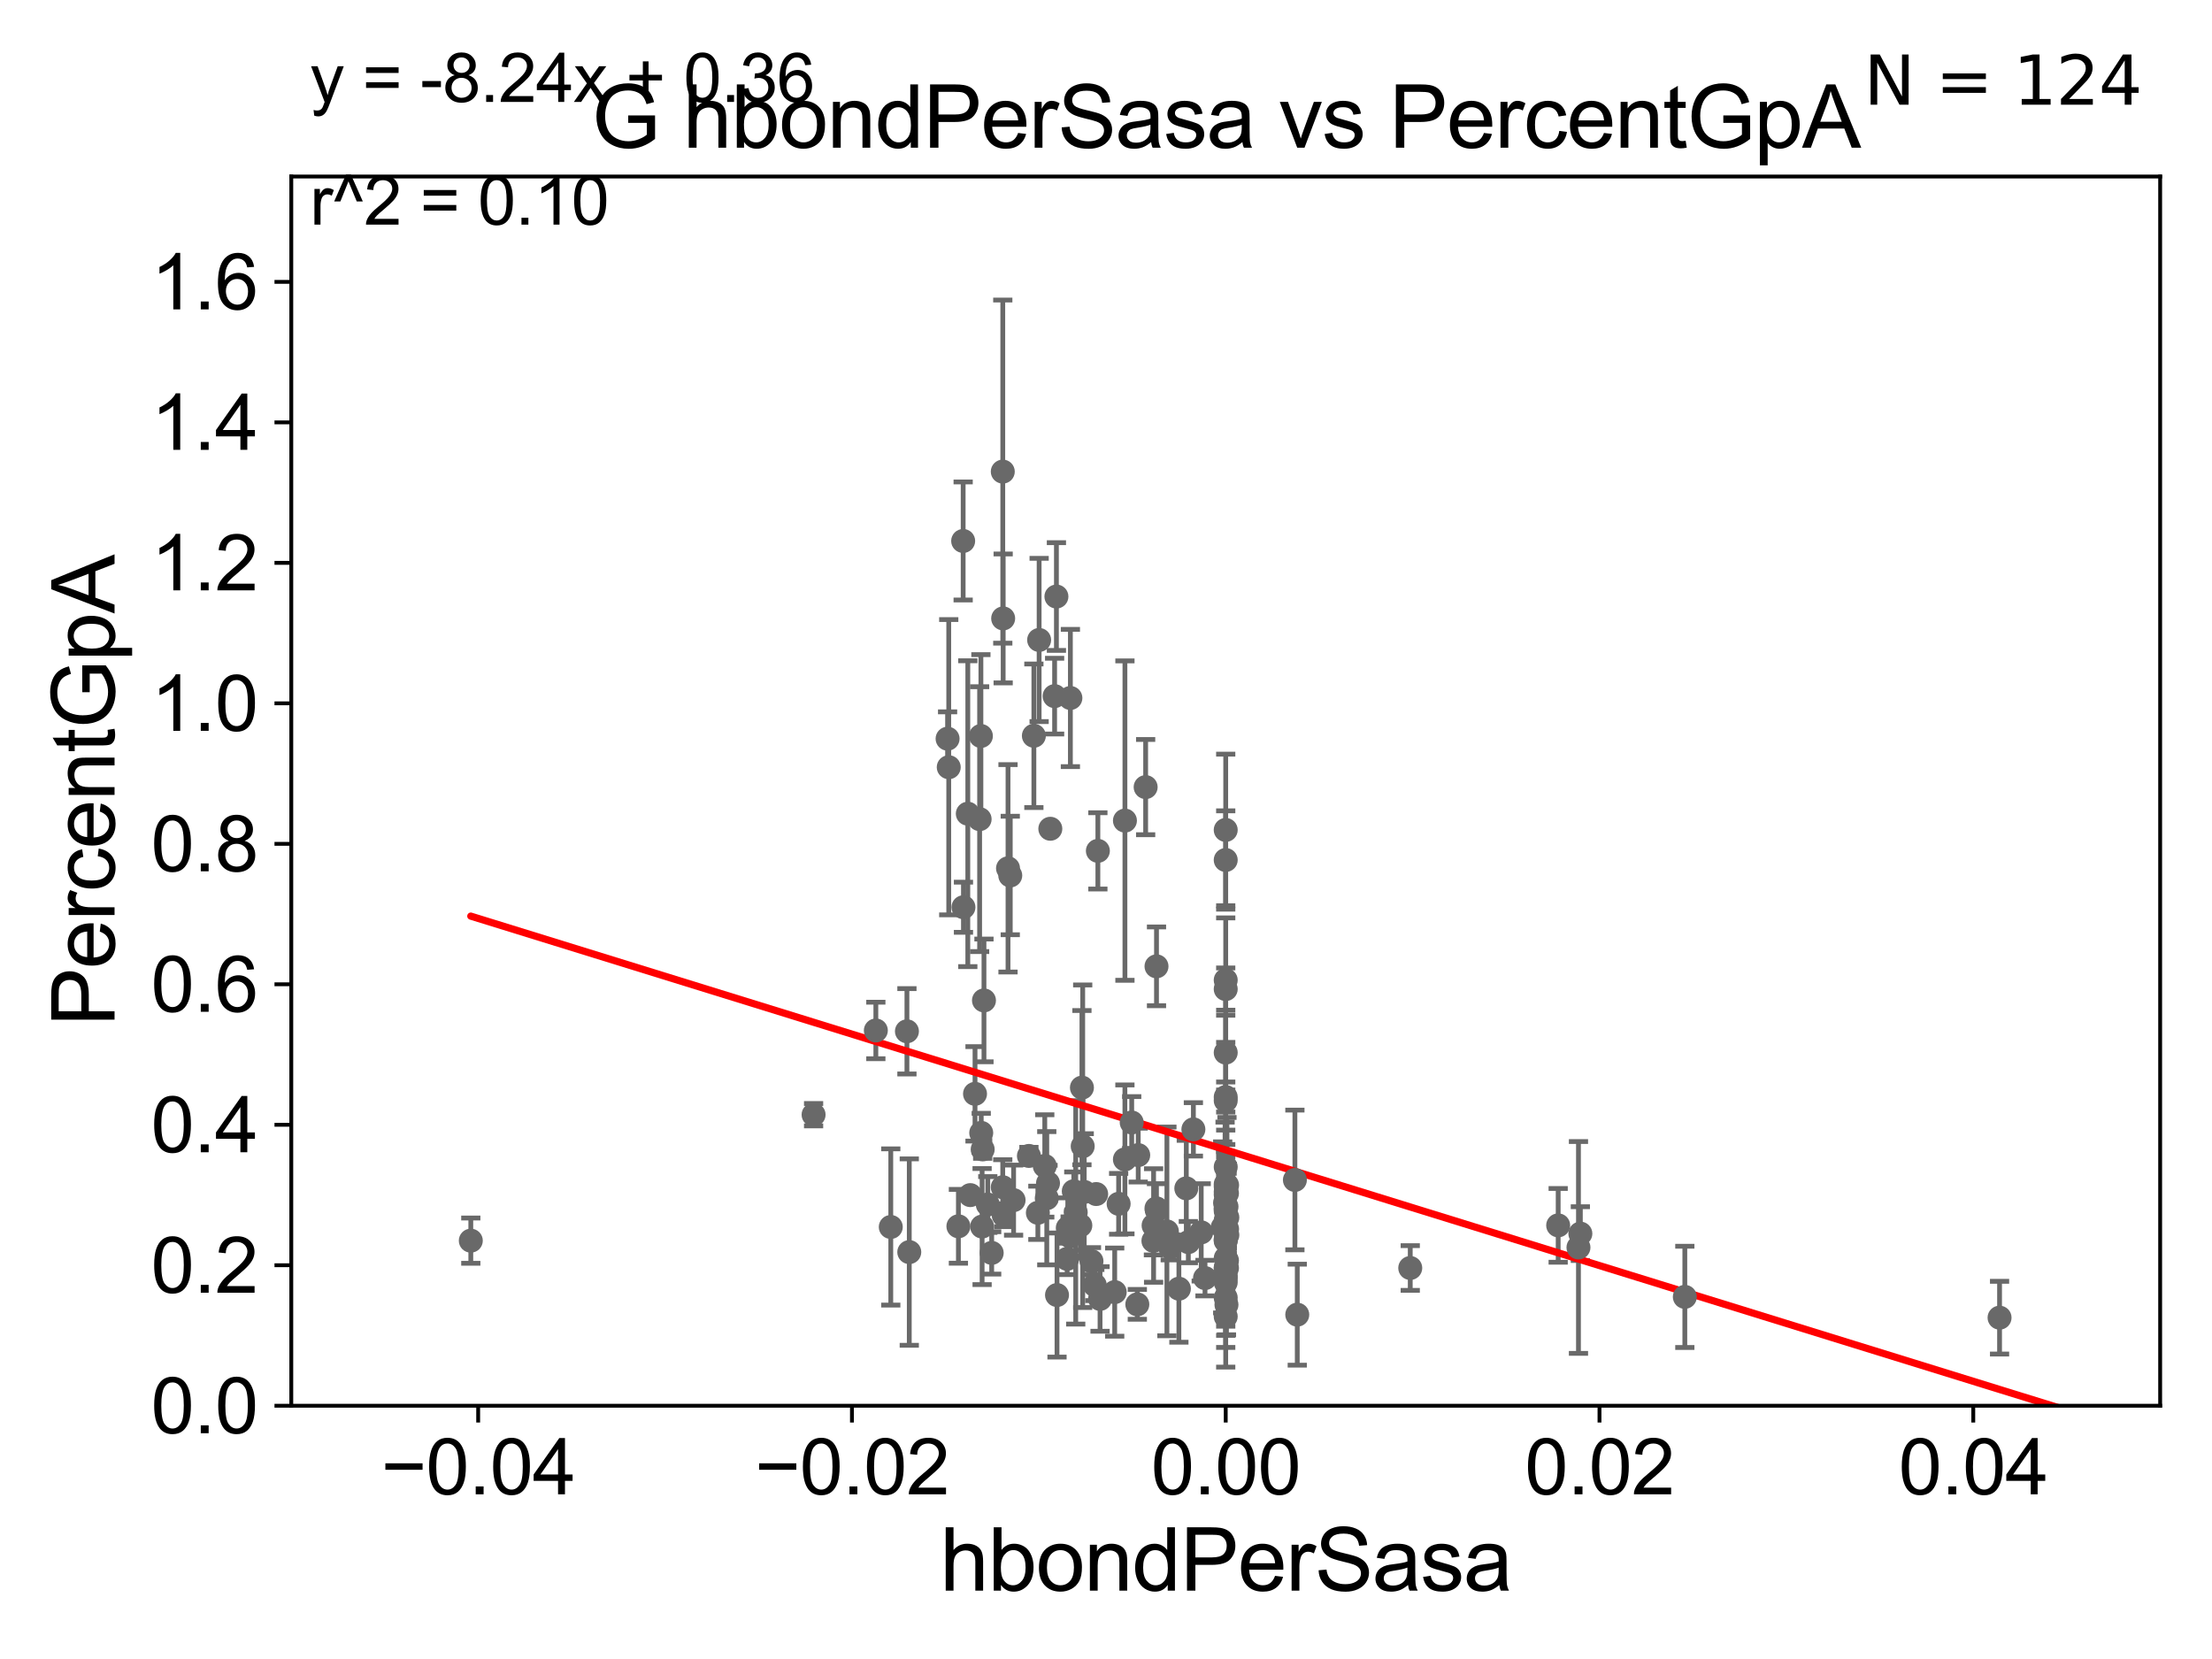 <?xml version="1.0" encoding="utf-8" standalone="no"?>
<!DOCTYPE svg PUBLIC "-//W3C//DTD SVG 1.1//EN"
  "http://www.w3.org/Graphics/SVG/1.1/DTD/svg11.dtd">
<svg xmlns:xlink="http://www.w3.org/1999/xlink" width="460.8pt" height="345.6pt" viewBox="0 0 460.8 345.6" xmlns="http://www.w3.org/2000/svg" version="1.1">
 <defs>
  <style type="text/css">*{stroke-linejoin: round; stroke-linecap: butt}</style>
 </defs>
 <g id="figure_1">
  <g id="patch_1">
   <path d="M 0 345.6 
L 460.8 345.6 
L 460.8 0 
L 0 0 
z
" style="fill: #ffffff"/>
  </g>
  <g id="axes_1">
   <g id="patch_2">
    <path d="M 60.68 292.84 
L 450 292.84 
L 450 36.775 
L 60.68 36.775 
z
" style="fill: #ffffff"/>
   </g>
   <g id="PathCollection_1">
    <defs>
     <path id="mab6b999821" d="M 0 1.118 
C 0.297 1.118 0.581 1 0.791 0.791 
C 1 0.581 1.118 0.297 1.118 0 
C 1.118 -0.297 1 -0.581 0.791 -0.791 
C 0.581 -1 0.297 -1.118 0 -1.118 
C -0.297 -1.118 -0.581 -1 -0.791 -0.791 
C -1 -0.581 -1.118 -0.297 -1.118 0 
C -1.118 0.297 -1 0.581 -0.791 0.791 
C -0.581 1 -0.297 1.118 0 1.118 
z
" style="stroke: #696969"/>
    </defs>
    <g clip-path="url(#pb5079efda2)">
     <use xlink:href="#mab6b999821" x="255.34" y="243.098" style="fill: #696969; stroke: #696969"/>
     <use xlink:href="#mab6b999821" x="228.708" y="177.251" style="fill: #696969; stroke: #696969"/>
     <use xlink:href="#mab6b999821" x="229.161" y="270.59" style="fill: #696969; stroke: #696969"/>
     <use xlink:href="#mab6b999821" x="209.988" y="180.884" style="fill: #696969; stroke: #696969"/>
     <use xlink:href="#mab6b999821" x="255.601" y="264.156" style="fill: #696969; stroke: #696969"/>
     <use xlink:href="#mab6b999821" x="255.34" y="219.277" style="fill: #696969; stroke: #696969"/>
     <use xlink:href="#mab6b999821" x="188.93" y="214.837" style="fill: #696969; stroke: #696969"/>
     <use xlink:href="#mab6b999821" x="220.195" y="269.78" style="fill: #696969; stroke: #696969"/>
     <use xlink:href="#mab6b999821" x="329.218" y="256.984" style="fill: #696969; stroke: #696969"/>
     <use xlink:href="#mab6b999821" x="222.439" y="255.803" style="fill: #696969; stroke: #696969"/>
     <use xlink:href="#mab6b999821" x="218.802" y="172.647" style="fill: #696969; stroke: #696969"/>
     <use xlink:href="#mab6b999821" x="204.408" y="235.999" style="fill: #696969; stroke: #696969"/>
     <use xlink:href="#mab6b999821" x="237.113" y="240.628" style="fill: #696969; stroke: #696969"/>
     <use xlink:href="#mab6b999821" x="255.34" y="248.878" style="fill: #696969; stroke: #696969"/>
     <use xlink:href="#mab6b999821" x="225.547" y="238.785" style="fill: #696969; stroke: #696969"/>
     <use xlink:href="#mab6b999821" x="232.214" y="269.169" style="fill: #696969; stroke: #696969"/>
     <use xlink:href="#mab6b999821" x="255.34" y="265.72" style="fill: #696969; stroke: #696969"/>
     <use xlink:href="#mab6b999821" x="223.689" y="248.15" style="fill: #696969; stroke: #696969"/>
     <use xlink:href="#mab6b999821" x="225.054" y="255.283" style="fill: #696969; stroke: #696969"/>
     <use xlink:href="#mab6b999821" x="255.34" y="266.286" style="fill: #696969; stroke: #696969"/>
     <use xlink:href="#mab6b999821" x="185.566" y="255.601" style="fill: #696969; stroke: #696969"/>
     <use xlink:href="#mab6b999821" x="255.34" y="267.136" style="fill: #696969; stroke: #696969"/>
     <use xlink:href="#mab6b999821" x="208.891" y="247.319" style="fill: #696969; stroke: #696969"/>
     <use xlink:href="#mab6b999821" x="240.315" y="255.294" style="fill: #696969; stroke: #696969"/>
     <use xlink:href="#mab6b999821" x="225.387" y="226.576" style="fill: #696969; stroke: #696969"/>
     <use xlink:href="#mab6b999821" x="209.092" y="253.157" style="fill: #696969; stroke: #696969"/>
     <use xlink:href="#mab6b999821" x="254.709" y="255.685" style="fill: #696969; stroke: #696969"/>
     <use xlink:href="#mab6b999821" x="182.455" y="214.664" style="fill: #696969; stroke: #696969"/>
     <use xlink:href="#mab6b999821" x="255.34" y="258.495" style="fill: #696969; stroke: #696969"/>
     <use xlink:href="#mab6b999821" x="204.074" y="170.644" style="fill: #696969; stroke: #696969"/>
     <use xlink:href="#mab6b999821" x="234.344" y="170.946" style="fill: #696969; stroke: #696969"/>
     <use xlink:href="#mab6b999821" x="202.128" y="248.964" style="fill: #696969; stroke: #696969"/>
     <use xlink:href="#mab6b999821" x="214.343" y="240.802" style="fill: #696969; stroke: #696969"/>
     <use xlink:href="#mab6b999821" x="269.752" y="245.805" style="fill: #696969; stroke: #696969"/>
     <use xlink:href="#mab6b999821" x="236.925" y="271.722" style="fill: #696969; stroke: #696969"/>
     <use xlink:href="#mab6b999821" x="204.591" y="255.516" style="fill: #696969; stroke: #696969"/>
     <use xlink:href="#mab6b999821" x="233.033" y="250.776" style="fill: #696969; stroke: #696969"/>
     <use xlink:href="#mab6b999821" x="218.063" y="249.613" style="fill: #696969; stroke: #696969"/>
     <use xlink:href="#mab6b999821" x="240.913" y="251.719" style="fill: #696969; stroke: #696969"/>
     <use xlink:href="#mab6b999821" x="228.061" y="267.707" style="fill: #696969; stroke: #696969"/>
     <use xlink:href="#mab6b999821" x="255.504" y="251.376" style="fill: #696969; stroke: #696969"/>
     <use xlink:href="#mab6b999821" x="203.115" y="227.866" style="fill: #696969; stroke: #696969"/>
     <use xlink:href="#mab6b999821" x="247.551" y="258.757" style="fill: #696969; stroke: #696969"/>
     <use xlink:href="#mab6b999821" x="251.026" y="266.248" style="fill: #696969; stroke: #696969"/>
     <use xlink:href="#mab6b999821" x="220.071" y="124.27" style="fill: #696969; stroke: #696969"/>
     <use xlink:href="#mab6b999821" x="222.307" y="262.247" style="fill: #696969; stroke: #696969"/>
     <use xlink:href="#mab6b999821" x="199.653" y="255.461" style="fill: #696969; stroke: #696969"/>
     <use xlink:href="#mab6b999821" x="228.354" y="248.741" style="fill: #696969; stroke: #696969"/>
     <use xlink:href="#mab6b999821" x="235.755" y="233.836" style="fill: #696969; stroke: #696969"/>
     <use xlink:href="#mab6b999821" x="270.244" y="273.868" style="fill: #696969; stroke: #696969"/>
     <use xlink:href="#mab6b999821" x="189.419" y="260.834" style="fill: #696969; stroke: #696969"/>
     <use xlink:href="#mab6b999821" x="206.587" y="261.002" style="fill: #696969; stroke: #696969"/>
     <use xlink:href="#mab6b999821" x="211.151" y="250.009" style="fill: #696969; stroke: #696969"/>
     <use xlink:href="#mab6b999821" x="201.613" y="169.507" style="fill: #696969; stroke: #696969"/>
     <use xlink:href="#mab6b999821" x="210.456" y="182.377" style="fill: #696969; stroke: #696969"/>
     <use xlink:href="#mab6b999821" x="243.088" y="256.522" style="fill: #696969; stroke: #696969"/>
     <use xlink:href="#mab6b999821" x="240.972" y="252.081" style="fill: #696969; stroke: #696969"/>
     <use xlink:href="#mab6b999821" x="197.4" y="153.884" style="fill: #696969; stroke: #696969"/>
     <use xlink:href="#mab6b999821" x="200.706" y="188.992" style="fill: #696969; stroke: #696969"/>
     <use xlink:href="#mab6b999821" x="255.34" y="254.178" style="fill: #696969; stroke: #696969"/>
     <use xlink:href="#mab6b999821" x="224.093" y="252.556" style="fill: #696969; stroke: #696969"/>
     <use xlink:href="#mab6b999821" x="240.921" y="201.305" style="fill: #696969; stroke: #696969"/>
     <use xlink:href="#mab6b999821" x="255.34" y="256.499" style="fill: #696969; stroke: #696969"/>
     <use xlink:href="#mab6b999821" x="216.207" y="252.65" style="fill: #696969; stroke: #696969"/>
     <use xlink:href="#mab6b999821" x="200.644" y="112.694" style="fill: #696969; stroke: #696969"/>
     <use xlink:href="#mab6b999821" x="255.34" y="229.259" style="fill: #696969; stroke: #696969"/>
     <use xlink:href="#mab6b999821" x="215.376" y="153.276" style="fill: #696969; stroke: #696969"/>
     <use xlink:href="#mab6b999821" x="255.626" y="246.885" style="fill: #696969; stroke: #696969"/>
     <use xlink:href="#mab6b999821" x="255.34" y="206.043" style="fill: #696969; stroke: #696969"/>
     <use xlink:href="#mab6b999821" x="222.932" y="257.586" style="fill: #696969; stroke: #696969"/>
     <use xlink:href="#mab6b999821" x="204.34" y="153.321" style="fill: #696969; stroke: #696969"/>
     <use xlink:href="#mab6b999821" x="245.585" y="268.461" style="fill: #696969; stroke: #696969"/>
     <use xlink:href="#mab6b999821" x="293.781" y="264.146" style="fill: #696969; stroke: #696969"/>
     <use xlink:href="#mab6b999821" x="255.34" y="247.198" style="fill: #696969; stroke: #696969"/>
     <use xlink:href="#mab6b999821" x="247.129" y="247.556" style="fill: #696969; stroke: #696969"/>
     <use xlink:href="#mab6b999821" x="197.641" y="159.824" style="fill: #696969; stroke: #696969"/>
     <use xlink:href="#mab6b999821" x="208.898" y="98.244" style="fill: #696969; stroke: #696969"/>
     <use xlink:href="#mab6b999821" x="255.34" y="246.685" style="fill: #696969; stroke: #696969"/>
     <use xlink:href="#mab6b999821" x="234.339" y="241.523" style="fill: #696969; stroke: #696969"/>
     <use xlink:href="#mab6b999821" x="250.235" y="256.723" style="fill: #696969; stroke: #696969"/>
     <use xlink:href="#mab6b999821" x="243.782" y="259.85" style="fill: #696969; stroke: #696969"/>
     <use xlink:href="#mab6b999821" x="255.6" y="248.588" style="fill: #696969; stroke: #696969"/>
     <use xlink:href="#mab6b999821" x="255.34" y="264.045" style="fill: #696969; stroke: #696969"/>
     <use xlink:href="#mab6b999821" x="328.824" y="259.868" style="fill: #696969; stroke: #696969"/>
     <use xlink:href="#mab6b999821" x="238.659" y="163.969" style="fill: #696969; stroke: #696969"/>
     <use xlink:href="#mab6b999821" x="169.486" y="232.212" style="fill: #696969; stroke: #696969"/>
     <use xlink:href="#mab6b999821" x="255.34" y="251.717" style="fill: #696969; stroke: #696969"/>
     <use xlink:href="#mab6b999821" x="255.34" y="262.115" style="fill: #696969; stroke: #696969"/>
     <use xlink:href="#mab6b999821" x="255.34" y="251.853" style="fill: #696969; stroke: #696969"/>
     <use xlink:href="#mab6b999821" x="255.34" y="252.283" style="fill: #696969; stroke: #696969"/>
     <use xlink:href="#mab6b999821" x="98.077" y="258.452" style="fill: #696969; stroke: #696969"/>
     <use xlink:href="#mab6b999821" x="255.679" y="257.277" style="fill: #696969; stroke: #696969"/>
     <use xlink:href="#mab6b999821" x="489.163" y="265.702" style="fill: #696969; stroke: #696969"/>
     <use xlink:href="#mab6b999821" x="255.34" y="248.255" style="fill: #696969; stroke: #696969"/>
     <use xlink:href="#mab6b999821" x="350.981" y="270.162" style="fill: #696969; stroke: #696969"/>
     <use xlink:href="#mab6b999821" x="255.34" y="179.153" style="fill: #696969; stroke: #696969"/>
     <use xlink:href="#mab6b999821" x="255.623" y="256.035" style="fill: #696969; stroke: #696969"/>
     <use xlink:href="#mab6b999821" x="255.204" y="250.581" style="fill: #696969; stroke: #696969"/>
     <use xlink:href="#mab6b999821" x="255.34" y="270.344" style="fill: #696969; stroke: #696969"/>
     <use xlink:href="#mab6b999821" x="255.675" y="253.619" style="fill: #696969; stroke: #696969"/>
     <use xlink:href="#mab6b999821" x="255.496" y="271.795" style="fill: #696969; stroke: #696969"/>
     <use xlink:href="#mab6b999821" x="227.374" y="262.729" style="fill: #696969; stroke: #696969"/>
     <use xlink:href="#mab6b999821" x="255.34" y="228.533" style="fill: #696969; stroke: #696969"/>
     <use xlink:href="#mab6b999821" x="255.34" y="258.056" style="fill: #696969; stroke: #696969"/>
     <use xlink:href="#mab6b999821" x="225.864" y="248.303" style="fill: #696969; stroke: #696969"/>
     <use xlink:href="#mab6b999821" x="205.776" y="250.925" style="fill: #696969; stroke: #696969"/>
     <use xlink:href="#mab6b999821" x="204.979" y="208.407" style="fill: #696969; stroke: #696969"/>
     <use xlink:href="#mab6b999821" x="416.545" y="274.495" style="fill: #696969; stroke: #696969"/>
     <use xlink:href="#mab6b999821" x="218.32" y="246.482" style="fill: #696969; stroke: #696969"/>
     <use xlink:href="#mab6b999821" x="204.71" y="239.442" style="fill: #696969; stroke: #696969"/>
     <use xlink:href="#mab6b999821" x="255.34" y="204.178" style="fill: #696969; stroke: #696969"/>
     <use xlink:href="#mab6b999821" x="255.34" y="274.253" style="fill: #696969; stroke: #696969"/>
     <use xlink:href="#mab6b999821" x="222.982" y="145.405" style="fill: #696969; stroke: #696969"/>
     <use xlink:href="#mab6b999821" x="255.34" y="172.893" style="fill: #696969; stroke: #696969"/>
     <use xlink:href="#mab6b999821" x="216.47" y="133.316" style="fill: #696969; stroke: #696969"/>
     <use xlink:href="#mab6b999821" x="255.601" y="262.593" style="fill: #696969; stroke: #696969"/>
     <use xlink:href="#mab6b999821" x="255.34" y="264.219" style="fill: #696969; stroke: #696969"/>
     <use xlink:href="#mab6b999821" x="240.28" y="258.487" style="fill: #696969; stroke: #696969"/>
     <use xlink:href="#mab6b999821" x="219.696" y="145.017" style="fill: #696969; stroke: #696969"/>
     <use xlink:href="#mab6b999821" x="248.604" y="235.267" style="fill: #696969; stroke: #696969"/>
     <use xlink:href="#mab6b999821" x="208.978" y="128.83" style="fill: #696969; stroke: #696969"/>
     <use xlink:href="#mab6b999821" x="324.596" y="255.267" style="fill: #696969; stroke: #696969"/>
     <use xlink:href="#mab6b999821" x="217.645" y="242.882" style="fill: #696969; stroke: #696969"/>
     <use xlink:href="#mab6b999821" x="255.34" y="258.335" style="fill: #696969; stroke: #696969"/>
    </g>
   </g>
   <g id="matplotlib.axis_1">
    <g id="xtick_1">
     <g id="line2d_1">
      <defs>
       <path id="maff56a42db" d="M 0 0 
L 0 3.5 
" style="stroke: #000000; stroke-width: 0.8"/>
      </defs>
      <g>
       <use xlink:href="#maff56a42db" x="99.612" y="292.84" style="stroke: #000000; stroke-width: 0.8"/>
      </g>
     </g>
     <g id="text_1">
      <!-- −0.04 -->
      <g transform="translate(79.371 311.293)scale(0.16 -0.16)">
       <defs>
        <path id="ArialMT-2212" d="M 3381 1997 
L 356 1997 
L 356 2522 
L 3381 2522 
L 3381 1997 
z
" transform="scale(0.016)"/>
        <path id="ArialMT-30" d="M 266 2259 
Q 266 3072 433 3567 
Q 600 4063 929 4331 
Q 1259 4600 1759 4600 
Q 2128 4600 2406 4451 
Q 2684 4303 2865 4023 
Q 3047 3744 3150 3342 
Q 3253 2941 3253 2259 
Q 3253 1453 3087 958 
Q 2922 463 2592 192 
Q 2263 -78 1759 -78 
Q 1097 -78 719 397 
Q 266 969 266 2259 
z
M 844 2259 
Q 844 1131 1108 757 
Q 1372 384 1759 384 
Q 2147 384 2411 759 
Q 2675 1134 2675 2259 
Q 2675 3391 2411 3762 
Q 2147 4134 1753 4134 
Q 1366 4134 1134 3806 
Q 844 3388 844 2259 
z
" transform="scale(0.016)"/>
        <path id="ArialMT-2e" d="M 581 0 
L 581 641 
L 1222 641 
L 1222 0 
L 581 0 
z
" transform="scale(0.016)"/>
        <path id="ArialMT-34" d="M 2069 0 
L 2069 1097 
L 81 1097 
L 81 1613 
L 2172 4581 
L 2631 4581 
L 2631 1613 
L 3250 1613 
L 3250 1097 
L 2631 1097 
L 2631 0 
L 2069 0 
z
M 2069 1613 
L 2069 3678 
L 634 1613 
L 2069 1613 
z
" transform="scale(0.016)"/>
       </defs>
       <use xlink:href="#ArialMT-2212"/>
       <use xlink:href="#ArialMT-30" x="58.398"/>
       <use xlink:href="#ArialMT-2e" x="114.014"/>
       <use xlink:href="#ArialMT-30" x="141.797"/>
       <use xlink:href="#ArialMT-34" x="197.412"/>
      </g>
     </g>
    </g>
    <g id="xtick_2">
     <g id="line2d_2">
      <g>
       <use xlink:href="#maff56a42db" x="177.476" y="292.84" style="stroke: #000000; stroke-width: 0.8"/>
      </g>
     </g>
     <g id="text_2">
      <!-- −0.02 -->
      <g transform="translate(157.235 311.293)scale(0.16 -0.16)">
       <defs>
        <path id="ArialMT-32" d="M 3222 541 
L 3222 0 
L 194 0 
Q 188 203 259 391 
Q 375 700 629 1000 
Q 884 1300 1366 1694 
Q 2113 2306 2375 2664 
Q 2638 3022 2638 3341 
Q 2638 3675 2398 3904 
Q 2159 4134 1775 4134 
Q 1369 4134 1125 3890 
Q 881 3647 878 3216 
L 300 3275 
Q 359 3922 746 4261 
Q 1134 4600 1788 4600 
Q 2447 4600 2831 4234 
Q 3216 3869 3216 3328 
Q 3216 3053 3103 2787 
Q 2991 2522 2730 2228 
Q 2469 1934 1863 1422 
Q 1356 997 1212 845 
Q 1069 694 975 541 
L 3222 541 
z
" transform="scale(0.016)"/>
       </defs>
       <use xlink:href="#ArialMT-2212"/>
       <use xlink:href="#ArialMT-30" x="58.398"/>
       <use xlink:href="#ArialMT-2e" x="114.014"/>
       <use xlink:href="#ArialMT-30" x="141.797"/>
       <use xlink:href="#ArialMT-32" x="197.412"/>
      </g>
     </g>
    </g>
    <g id="xtick_3">
     <g id="line2d_3">
      <g>
       <use xlink:href="#maff56a42db" x="255.34" y="292.84" style="stroke: #000000; stroke-width: 0.8"/>
      </g>
     </g>
     <g id="text_3">
      <!-- 0.00 -->
      <g transform="translate(239.771 311.293)scale(0.16 -0.16)">
       <use xlink:href="#ArialMT-30"/>
       <use xlink:href="#ArialMT-2e" x="55.615"/>
       <use xlink:href="#ArialMT-30" x="83.398"/>
       <use xlink:href="#ArialMT-30" x="139.014"/>
      </g>
     </g>
    </g>
    <g id="xtick_4">
     <g id="line2d_4">
      <g>
       <use xlink:href="#maff56a42db" x="333.204" y="292.84" style="stroke: #000000; stroke-width: 0.8"/>
      </g>
     </g>
     <g id="text_4">
      <!-- 0.02 -->
      <g transform="translate(317.635 311.293)scale(0.16 -0.16)">
       <use xlink:href="#ArialMT-30"/>
       <use xlink:href="#ArialMT-2e" x="55.615"/>
       <use xlink:href="#ArialMT-30" x="83.398"/>
       <use xlink:href="#ArialMT-32" x="139.014"/>
      </g>
     </g>
    </g>
    <g id="xtick_5">
     <g id="line2d_5">
      <g>
       <use xlink:href="#maff56a42db" x="411.068" y="292.84" style="stroke: #000000; stroke-width: 0.8"/>
      </g>
     </g>
     <g id="text_5">
      <!-- 0.04 -->
      <g transform="translate(395.499 311.293)scale(0.16 -0.16)">
       <use xlink:href="#ArialMT-30"/>
       <use xlink:href="#ArialMT-2e" x="55.615"/>
       <use xlink:href="#ArialMT-30" x="83.398"/>
       <use xlink:href="#ArialMT-34" x="139.014"/>
      </g>
     </g>
    </g>
    <g id="text_6">
     <!-- hbondPerSasa -->
     <g transform="translate(195.798 331.357)scale(0.18 -0.18)">
      <defs>
       <path id="ArialMT-68" d="M 422 0 
L 422 4581 
L 984 4581 
L 984 2938 
Q 1378 3394 1978 3394 
Q 2347 3394 2619 3248 
Q 2891 3103 3008 2847 
Q 3125 2591 3125 2103 
L 3125 0 
L 2563 0 
L 2563 2103 
Q 2563 2525 2380 2717 
Q 2197 2909 1863 2909 
Q 1613 2909 1392 2779 
Q 1172 2650 1078 2428 
Q 984 2206 984 1816 
L 984 0 
L 422 0 
z
" transform="scale(0.016)"/>
       <path id="ArialMT-62" d="M 941 0 
L 419 0 
L 419 4581 
L 981 4581 
L 981 2947 
Q 1338 3394 1891 3394 
Q 2197 3394 2470 3270 
Q 2744 3147 2920 2923 
Q 3097 2700 3197 2384 
Q 3297 2069 3297 1709 
Q 3297 856 2875 390 
Q 2453 -75 1863 -75 
Q 1275 -75 941 416 
L 941 0 
z
M 934 1684 
Q 934 1088 1097 822 
Q 1363 388 1816 388 
Q 2184 388 2453 708 
Q 2722 1028 2722 1663 
Q 2722 2313 2464 2622 
Q 2206 2931 1841 2931 
Q 1472 2931 1203 2611 
Q 934 2291 934 1684 
z
" transform="scale(0.016)"/>
       <path id="ArialMT-6f" d="M 213 1659 
Q 213 2581 725 3025 
Q 1153 3394 1769 3394 
Q 2453 3394 2887 2945 
Q 3322 2497 3322 1706 
Q 3322 1066 3130 698 
Q 2938 331 2570 128 
Q 2203 -75 1769 -75 
Q 1072 -75 642 372 
Q 213 819 213 1659 
z
M 791 1659 
Q 791 1022 1069 705 
Q 1347 388 1769 388 
Q 2188 388 2466 706 
Q 2744 1025 2744 1678 
Q 2744 2294 2464 2611 
Q 2184 2928 1769 2928 
Q 1347 2928 1069 2612 
Q 791 2297 791 1659 
z
" transform="scale(0.016)"/>
       <path id="ArialMT-6e" d="M 422 0 
L 422 3319 
L 928 3319 
L 928 2847 
Q 1294 3394 1984 3394 
Q 2284 3394 2536 3286 
Q 2788 3178 2913 3003 
Q 3038 2828 3088 2588 
Q 3119 2431 3119 2041 
L 3119 0 
L 2556 0 
L 2556 2019 
Q 2556 2363 2490 2533 
Q 2425 2703 2258 2804 
Q 2091 2906 1866 2906 
Q 1506 2906 1245 2678 
Q 984 2450 984 1813 
L 984 0 
L 422 0 
z
" transform="scale(0.016)"/>
       <path id="ArialMT-64" d="M 2575 0 
L 2575 419 
Q 2259 -75 1647 -75 
Q 1250 -75 917 144 
Q 584 363 401 755 
Q 219 1147 219 1656 
Q 219 2153 384 2558 
Q 550 2963 881 3178 
Q 1213 3394 1622 3394 
Q 1922 3394 2156 3267 
Q 2391 3141 2538 2938 
L 2538 4581 
L 3097 4581 
L 3097 0 
L 2575 0 
z
M 797 1656 
Q 797 1019 1065 703 
Q 1334 388 1700 388 
Q 2069 388 2326 689 
Q 2584 991 2584 1609 
Q 2584 2291 2321 2609 
Q 2059 2928 1675 2928 
Q 1300 2928 1048 2622 
Q 797 2316 797 1656 
z
" transform="scale(0.016)"/>
       <path id="ArialMT-50" d="M 494 0 
L 494 4581 
L 2222 4581 
Q 2678 4581 2919 4538 
Q 3256 4481 3484 4323 
Q 3713 4166 3852 3881 
Q 3991 3597 3991 3256 
Q 3991 2672 3619 2267 
Q 3247 1863 2275 1863 
L 1100 1863 
L 1100 0 
L 494 0 
z
M 1100 2403 
L 2284 2403 
Q 2872 2403 3119 2622 
Q 3366 2841 3366 3238 
Q 3366 3525 3220 3729 
Q 3075 3934 2838 4000 
Q 2684 4041 2272 4041 
L 1100 4041 
L 1100 2403 
z
" transform="scale(0.016)"/>
       <path id="ArialMT-65" d="M 2694 1069 
L 3275 997 
Q 3138 488 2766 206 
Q 2394 -75 1816 -75 
Q 1088 -75 661 373 
Q 234 822 234 1631 
Q 234 2469 665 2931 
Q 1097 3394 1784 3394 
Q 2450 3394 2872 2941 
Q 3294 2488 3294 1666 
Q 3294 1616 3291 1516 
L 816 1516 
Q 847 969 1125 678 
Q 1403 388 1819 388 
Q 2128 388 2347 550 
Q 2566 713 2694 1069 
z
M 847 1978 
L 2700 1978 
Q 2663 2397 2488 2606 
Q 2219 2931 1791 2931 
Q 1403 2931 1139 2672 
Q 875 2413 847 1978 
z
" transform="scale(0.016)"/>
       <path id="ArialMT-72" d="M 416 0 
L 416 3319 
L 922 3319 
L 922 2816 
Q 1116 3169 1280 3281 
Q 1444 3394 1641 3394 
Q 1925 3394 2219 3213 
L 2025 2691 
Q 1819 2813 1613 2813 
Q 1428 2813 1281 2702 
Q 1134 2591 1072 2394 
Q 978 2094 978 1738 
L 978 0 
L 416 0 
z
" transform="scale(0.016)"/>
       <path id="ArialMT-53" d="M 288 1472 
L 859 1522 
Q 900 1178 1048 958 
Q 1197 738 1509 602 
Q 1822 466 2213 466 
Q 2559 466 2825 569 
Q 3091 672 3220 851 
Q 3350 1031 3350 1244 
Q 3350 1459 3225 1620 
Q 3100 1781 2813 1891 
Q 2628 1963 1997 2114 
Q 1366 2266 1113 2400 
Q 784 2572 623 2826 
Q 463 3081 463 3397 
Q 463 3744 659 4045 
Q 856 4347 1234 4503 
Q 1613 4659 2075 4659 
Q 2584 4659 2973 4495 
Q 3363 4331 3572 4012 
Q 3781 3694 3797 3291 
L 3216 3247 
Q 3169 3681 2898 3903 
Q 2628 4125 2100 4125 
Q 1550 4125 1298 3923 
Q 1047 3722 1047 3438 
Q 1047 3191 1225 3031 
Q 1400 2872 2139 2705 
Q 2878 2538 3153 2413 
Q 3553 2228 3743 1945 
Q 3934 1663 3934 1294 
Q 3934 928 3725 604 
Q 3516 281 3123 101 
Q 2731 -78 2241 -78 
Q 1619 -78 1198 103 
Q 778 284 539 648 
Q 300 1013 288 1472 
z
" transform="scale(0.016)"/>
       <path id="ArialMT-61" d="M 2588 409 
Q 2275 144 1986 34 
Q 1697 -75 1366 -75 
Q 819 -75 525 192 
Q 231 459 231 875 
Q 231 1119 342 1320 
Q 453 1522 633 1644 
Q 813 1766 1038 1828 
Q 1203 1872 1538 1913 
Q 2219 1994 2541 2106 
Q 2544 2222 2544 2253 
Q 2544 2597 2384 2738 
Q 2169 2928 1744 2928 
Q 1347 2928 1158 2789 
Q 969 2650 878 2297 
L 328 2372 
Q 403 2725 575 2942 
Q 747 3159 1072 3276 
Q 1397 3394 1825 3394 
Q 2250 3394 2515 3294 
Q 2781 3194 2906 3042 
Q 3031 2891 3081 2659 
Q 3109 2516 3109 2141 
L 3109 1391 
Q 3109 606 3145 398 
Q 3181 191 3288 0 
L 2700 0 
Q 2613 175 2588 409 
z
M 2541 1666 
Q 2234 1541 1622 1453 
Q 1275 1403 1131 1340 
Q 988 1278 909 1158 
Q 831 1038 831 891 
Q 831 666 1001 516 
Q 1172 366 1500 366 
Q 1825 366 2078 508 
Q 2331 650 2450 897 
Q 2541 1088 2541 1459 
L 2541 1666 
z
" transform="scale(0.016)"/>
       <path id="ArialMT-73" d="M 197 991 
L 753 1078 
Q 800 744 1014 566 
Q 1228 388 1613 388 
Q 2000 388 2187 545 
Q 2375 703 2375 916 
Q 2375 1106 2209 1216 
Q 2094 1291 1634 1406 
Q 1016 1563 777 1677 
Q 538 1791 414 1992 
Q 291 2194 291 2438 
Q 291 2659 392 2848 
Q 494 3038 669 3163 
Q 800 3259 1026 3326 
Q 1253 3394 1513 3394 
Q 1903 3394 2198 3281 
Q 2494 3169 2634 2976 
Q 2775 2784 2828 2463 
L 2278 2388 
Q 2241 2644 2061 2787 
Q 1881 2931 1553 2931 
Q 1166 2931 1000 2803 
Q 834 2675 834 2503 
Q 834 2394 903 2306 
Q 972 2216 1119 2156 
Q 1203 2125 1616 2013 
Q 2213 1853 2448 1751 
Q 2684 1650 2818 1456 
Q 2953 1263 2953 975 
Q 2953 694 2789 445 
Q 2625 197 2315 61 
Q 2006 -75 1616 -75 
Q 969 -75 630 194 
Q 291 463 197 991 
z
" transform="scale(0.016)"/>
      </defs>
      <use xlink:href="#ArialMT-68"/>
      <use xlink:href="#ArialMT-62" x="55.615"/>
      <use xlink:href="#ArialMT-6f" x="111.23"/>
      <use xlink:href="#ArialMT-6e" x="166.846"/>
      <use xlink:href="#ArialMT-64" x="222.461"/>
      <use xlink:href="#ArialMT-50" x="278.076"/>
      <use xlink:href="#ArialMT-65" x="344.775"/>
      <use xlink:href="#ArialMT-72" x="400.391"/>
      <use xlink:href="#ArialMT-53" x="433.691"/>
      <use xlink:href="#ArialMT-61" x="500.391"/>
      <use xlink:href="#ArialMT-73" x="556.006"/>
      <use xlink:href="#ArialMT-61" x="606.006"/>
     </g>
    </g>
   </g>
   <g id="matplotlib.axis_2">
    <g id="ytick_1">
     <g id="line2d_6">
      <defs>
       <path id="m93d805b44a" d="M 0 0 
L -3.5 0 
" style="stroke: #000000; stroke-width: 0.8"/>
      </defs>
      <g>
       <use xlink:href="#m93d805b44a" x="60.68" y="292.84" style="stroke: #000000; stroke-width: 0.8"/>
      </g>
     </g>
     <g id="text_7">
      <!-- 0.0 -->
      <g transform="translate(31.44 298.566)scale(0.16 -0.16)">
       <use xlink:href="#ArialMT-30"/>
       <use xlink:href="#ArialMT-2e" x="55.615"/>
       <use xlink:href="#ArialMT-30" x="83.398"/>
      </g>
     </g>
    </g>
    <g id="ytick_2">
     <g id="line2d_7">
      <g>
       <use xlink:href="#m93d805b44a" x="60.68" y="263.575" style="stroke: #000000; stroke-width: 0.8"/>
      </g>
     </g>
     <g id="text_8">
      <!-- 0.2 -->
      <g transform="translate(31.44 269.302)scale(0.16 -0.16)">
       <use xlink:href="#ArialMT-30"/>
       <use xlink:href="#ArialMT-2e" x="55.615"/>
       <use xlink:href="#ArialMT-32" x="83.398"/>
      </g>
     </g>
    </g>
    <g id="ytick_3">
     <g id="line2d_8">
      <g>
       <use xlink:href="#m93d805b44a" x="60.68" y="234.311" style="stroke: #000000; stroke-width: 0.8"/>
      </g>
     </g>
     <g id="text_9">
      <!-- 0.4 -->
      <g transform="translate(31.44 240.037)scale(0.16 -0.16)">
       <use xlink:href="#ArialMT-30"/>
       <use xlink:href="#ArialMT-2e" x="55.615"/>
       <use xlink:href="#ArialMT-34" x="83.398"/>
      </g>
     </g>
    </g>
    <g id="ytick_4">
     <g id="line2d_9">
      <g>
       <use xlink:href="#m93d805b44a" x="60.68" y="205.046" style="stroke: #000000; stroke-width: 0.8"/>
      </g>
     </g>
     <g id="text_10">
      <!-- 0.6 -->
      <g transform="translate(31.44 210.772)scale(0.16 -0.16)">
       <defs>
        <path id="ArialMT-36" d="M 3184 3459 
L 2625 3416 
Q 2550 3747 2413 3897 
Q 2184 4138 1850 4138 
Q 1581 4138 1378 3988 
Q 1113 3794 959 3422 
Q 806 3050 800 2363 
Q 1003 2672 1297 2822 
Q 1591 2972 1913 2972 
Q 2475 2972 2870 2558 
Q 3266 2144 3266 1488 
Q 3266 1056 3080 686 
Q 2894 316 2569 119 
Q 2244 -78 1831 -78 
Q 1128 -78 684 439 
Q 241 956 241 2144 
Q 241 3472 731 4075 
Q 1159 4600 1884 4600 
Q 2425 4600 2770 4297 
Q 3116 3994 3184 3459 
z
M 888 1484 
Q 888 1194 1011 928 
Q 1134 663 1356 523 
Q 1578 384 1822 384 
Q 2178 384 2434 671 
Q 2691 959 2691 1453 
Q 2691 1928 2437 2201 
Q 2184 2475 1800 2475 
Q 1419 2475 1153 2201 
Q 888 1928 888 1484 
z
" transform="scale(0.016)"/>
       </defs>
       <use xlink:href="#ArialMT-30"/>
       <use xlink:href="#ArialMT-2e" x="55.615"/>
       <use xlink:href="#ArialMT-36" x="83.398"/>
      </g>
     </g>
    </g>
    <g id="ytick_5">
     <g id="line2d_10">
      <g>
       <use xlink:href="#m93d805b44a" x="60.68" y="175.782" style="stroke: #000000; stroke-width: 0.8"/>
      </g>
     </g>
     <g id="text_11">
      <!-- 0.8 -->
      <g transform="translate(31.44 181.508)scale(0.16 -0.16)">
       <defs>
        <path id="ArialMT-38" d="M 1131 2484 
Q 781 2613 612 2850 
Q 444 3088 444 3419 
Q 444 3919 803 4259 
Q 1163 4600 1759 4600 
Q 2359 4600 2725 4251 
Q 3091 3903 3091 3403 
Q 3091 3084 2923 2848 
Q 2756 2613 2416 2484 
Q 2838 2347 3058 2040 
Q 3278 1734 3278 1309 
Q 3278 722 2862 322 
Q 2447 -78 1769 -78 
Q 1091 -78 675 323 
Q 259 725 259 1325 
Q 259 1772 486 2073 
Q 713 2375 1131 2484 
z
M 1019 3438 
Q 1019 3113 1228 2906 
Q 1438 2700 1772 2700 
Q 2097 2700 2305 2904 
Q 2513 3109 2513 3406 
Q 2513 3716 2298 3927 
Q 2084 4138 1766 4138 
Q 1444 4138 1231 3931 
Q 1019 3725 1019 3438 
z
M 838 1322 
Q 838 1081 952 856 
Q 1066 631 1291 507 
Q 1516 384 1775 384 
Q 2178 384 2440 643 
Q 2703 903 2703 1303 
Q 2703 1709 2433 1975 
Q 2163 2241 1756 2241 
Q 1359 2241 1098 1978 
Q 838 1716 838 1322 
z
" transform="scale(0.016)"/>
       </defs>
       <use xlink:href="#ArialMT-30"/>
       <use xlink:href="#ArialMT-2e" x="55.615"/>
       <use xlink:href="#ArialMT-38" x="83.398"/>
      </g>
     </g>
    </g>
    <g id="ytick_6">
     <g id="line2d_11">
      <g>
       <use xlink:href="#m93d805b44a" x="60.68" y="146.517" style="stroke: #000000; stroke-width: 0.8"/>
      </g>
     </g>
     <g id="text_12">
      <!-- 1.0 -->
      <g transform="translate(31.44 152.243)scale(0.16 -0.16)">
       <defs>
        <path id="ArialMT-31" d="M 2384 0 
L 1822 0 
L 1822 3584 
Q 1619 3391 1289 3197 
Q 959 3003 697 2906 
L 697 3450 
Q 1169 3672 1522 3987 
Q 1875 4303 2022 4600 
L 2384 4600 
L 2384 0 
z
" transform="scale(0.016)"/>
       </defs>
       <use xlink:href="#ArialMT-31"/>
       <use xlink:href="#ArialMT-2e" x="55.615"/>
       <use xlink:href="#ArialMT-30" x="83.398"/>
      </g>
     </g>
    </g>
    <g id="ytick_7">
     <g id="line2d_12">
      <g>
       <use xlink:href="#m93d805b44a" x="60.68" y="117.252" style="stroke: #000000; stroke-width: 0.8"/>
      </g>
     </g>
     <g id="text_13">
      <!-- 1.2 -->
      <g transform="translate(31.44 122.979)scale(0.16 -0.16)">
       <use xlink:href="#ArialMT-31"/>
       <use xlink:href="#ArialMT-2e" x="55.615"/>
       <use xlink:href="#ArialMT-32" x="83.398"/>
      </g>
     </g>
    </g>
    <g id="ytick_8">
     <g id="line2d_13">
      <g>
       <use xlink:href="#m93d805b44a" x="60.68" y="87.988" style="stroke: #000000; stroke-width: 0.8"/>
      </g>
     </g>
     <g id="text_14">
      <!-- 1.4 -->
      <g transform="translate(31.44 93.714)scale(0.16 -0.16)">
       <use xlink:href="#ArialMT-31"/>
       <use xlink:href="#ArialMT-2e" x="55.615"/>
       <use xlink:href="#ArialMT-34" x="83.398"/>
      </g>
     </g>
    </g>
    <g id="ytick_9">
     <g id="line2d_14">
      <g>
       <use xlink:href="#m93d805b44a" x="60.68" y="58.723" style="stroke: #000000; stroke-width: 0.8"/>
      </g>
     </g>
     <g id="text_15">
      <!-- 1.6 -->
      <g transform="translate(31.44 64.45)scale(0.16 -0.16)">
       <use xlink:href="#ArialMT-31"/>
       <use xlink:href="#ArialMT-2e" x="55.615"/>
       <use xlink:href="#ArialMT-36" x="83.398"/>
      </g>
     </g>
    </g>
    <g id="text_16">
     <!-- PercentGpA -->
     <g transform="translate(23.863 213.831)rotate(-90)scale(0.18 -0.18)">
      <defs>
       <path id="ArialMT-63" d="M 2588 1216 
L 3141 1144 
Q 3050 572 2676 248 
Q 2303 -75 1759 -75 
Q 1078 -75 664 370 
Q 250 816 250 1647 
Q 250 2184 428 2587 
Q 606 2991 970 3192 
Q 1334 3394 1763 3394 
Q 2303 3394 2647 3120 
Q 2991 2847 3088 2344 
L 2541 2259 
Q 2463 2594 2264 2762 
Q 2066 2931 1784 2931 
Q 1359 2931 1093 2626 
Q 828 2322 828 1663 
Q 828 994 1084 691 
Q 1341 388 1753 388 
Q 2084 388 2306 591 
Q 2528 794 2588 1216 
z
" transform="scale(0.016)"/>
       <path id="ArialMT-74" d="M 1650 503 
L 1731 6 
Q 1494 -44 1306 -44 
Q 1000 -44 831 53 
Q 663 150 594 308 
Q 525 466 525 972 
L 525 2881 
L 113 2881 
L 113 3319 
L 525 3319 
L 525 4141 
L 1084 4478 
L 1084 3319 
L 1650 3319 
L 1650 2881 
L 1084 2881 
L 1084 941 
Q 1084 700 1114 631 
Q 1144 563 1211 522 
Q 1278 481 1403 481 
Q 1497 481 1650 503 
z
" transform="scale(0.016)"/>
       <path id="ArialMT-47" d="M 2638 1797 
L 2638 2334 
L 4578 2338 
L 4578 638 
Q 4131 281 3656 101 
Q 3181 -78 2681 -78 
Q 2006 -78 1454 211 
Q 903 500 622 1047 
Q 341 1594 341 2269 
Q 341 2938 620 3517 
Q 900 4097 1425 4378 
Q 1950 4659 2634 4659 
Q 3131 4659 3532 4498 
Q 3934 4338 4162 4050 
Q 4391 3763 4509 3300 
L 3963 3150 
Q 3859 3500 3706 3700 
Q 3553 3900 3268 4020 
Q 2984 4141 2638 4141 
Q 2222 4141 1919 4014 
Q 1616 3888 1430 3681 
Q 1244 3475 1141 3228 
Q 966 2803 966 2306 
Q 966 1694 1177 1281 
Q 1388 869 1791 669 
Q 2194 469 2647 469 
Q 3041 469 3416 620 
Q 3791 772 3984 944 
L 3984 1797 
L 2638 1797 
z
" transform="scale(0.016)"/>
       <path id="ArialMT-70" d="M 422 -1272 
L 422 3319 
L 934 3319 
L 934 2888 
Q 1116 3141 1344 3267 
Q 1572 3394 1897 3394 
Q 2322 3394 2647 3175 
Q 2972 2956 3137 2557 
Q 3303 2159 3303 1684 
Q 3303 1175 3120 767 
Q 2938 359 2589 142 
Q 2241 -75 1856 -75 
Q 1575 -75 1351 44 
Q 1128 163 984 344 
L 984 -1272 
L 422 -1272 
z
M 931 1641 
Q 931 1000 1190 694 
Q 1450 388 1819 388 
Q 2194 388 2461 705 
Q 2728 1022 2728 1688 
Q 2728 2322 2467 2637 
Q 2206 2953 1844 2953 
Q 1484 2953 1207 2617 
Q 931 2281 931 1641 
z
" transform="scale(0.016)"/>
       <path id="ArialMT-41" d="M -9 0 
L 1750 4581 
L 2403 4581 
L 4278 0 
L 3588 0 
L 3053 1388 
L 1138 1388 
L 634 0 
L -9 0 
z
M 1313 1881 
L 2866 1881 
L 2388 3150 
Q 2169 3728 2063 4100 
Q 1975 3659 1816 3225 
L 1313 1881 
z
" transform="scale(0.016)"/>
      </defs>
      <use xlink:href="#ArialMT-50"/>
      <use xlink:href="#ArialMT-65" x="66.699"/>
      <use xlink:href="#ArialMT-72" x="122.314"/>
      <use xlink:href="#ArialMT-63" x="155.615"/>
      <use xlink:href="#ArialMT-65" x="205.615"/>
      <use xlink:href="#ArialMT-6e" x="261.23"/>
      <use xlink:href="#ArialMT-74" x="316.846"/>
      <use xlink:href="#ArialMT-47" x="344.629"/>
      <use xlink:href="#ArialMT-70" x="422.412"/>
      <use xlink:href="#ArialMT-41" x="478.027"/>
     </g>
    </g>
   </g>
   <g id="LineCollection_1">
    <path d="M 255.34 246.301 
L 255.34 239.895 
" clip-path="url(#pb5079efda2)" style="fill: none; stroke: #696969"/>
    <path d="M 228.708 185.195 
L 228.708 169.307 
" clip-path="url(#pb5079efda2)" style="fill: none; stroke: #696969"/>
    <path d="M 229.161 277.318 
L 229.161 263.863 
" clip-path="url(#pb5079efda2)" style="fill: none; stroke: #696969"/>
    <path d="M 209.988 202.485 
L 209.988 159.282 
" clip-path="url(#pb5079efda2)" style="fill: none; stroke: #696969"/>
    <path d="M 255.601 267.489 
L 255.601 260.823 
" clip-path="url(#pb5079efda2)" style="fill: none; stroke: #696969"/>
    <path d="M 255.34 227.063 
L 255.34 211.491 
" clip-path="url(#pb5079efda2)" style="fill: none; stroke: #696969"/>
    <path d="M 188.93 223.729 
L 188.93 205.946 
" clip-path="url(#pb5079efda2)" style="fill: none; stroke: #696969"/>
    <path d="M 220.195 282.706 
L 220.195 256.855 
" clip-path="url(#pb5079efda2)" style="fill: none; stroke: #696969"/>
    <path d="M 329.218 262.585 
L 329.218 251.382 
" clip-path="url(#pb5079efda2)" style="fill: none; stroke: #696969"/>
    <path d="M 222.439 262.07 
L 222.439 249.537 
" clip-path="url(#pb5079efda2)" style="fill: none; stroke: #696969"/>
    <path d="M 218.802 173.156 
L 218.802 172.138 
" clip-path="url(#pb5079efda2)" style="fill: none; stroke: #696969"/>
    <path d="M 204.408 240.077 
L 204.408 231.922 
" clip-path="url(#pb5079efda2)" style="fill: none; stroke: #696969"/>
    <path d="M 237.113 246.235 
L 237.113 235.02 
" clip-path="url(#pb5079efda2)" style="fill: none; stroke: #696969"/>
    <path d="M 255.34 254.103 
L 255.34 243.652 
" clip-path="url(#pb5079efda2)" style="fill: none; stroke: #696969"/>
    <path d="M 225.547 272.385 
L 225.547 205.184 
" clip-path="url(#pb5079efda2)" style="fill: none; stroke: #696969"/>
    <path d="M 232.214 278.35 
L 232.214 259.989 
" clip-path="url(#pb5079efda2)" style="fill: none; stroke: #696969"/>
    <path d="M 255.34 274.206 
L 255.34 257.234 
" clip-path="url(#pb5079efda2)" style="fill: none; stroke: #696969"/>
    <path d="M 223.689 252.161 
L 223.689 244.14 
" clip-path="url(#pb5079efda2)" style="fill: none; stroke: #696969"/>
    <path d="M 225.054 262.089 
L 225.054 248.477 
" clip-path="url(#pb5079efda2)" style="fill: none; stroke: #696969"/>
    <path d="M 255.34 273.34 
L 255.34 259.232 
" clip-path="url(#pb5079efda2)" style="fill: none; stroke: #696969"/>
    <path d="M 185.566 271.873 
L 185.566 239.328 
" clip-path="url(#pb5079efda2)" style="fill: none; stroke: #696969"/>
    <path d="M 255.34 278.18 
L 255.34 256.092 
" clip-path="url(#pb5079efda2)" style="fill: none; stroke: #696969"/>
    <path d="M 208.891 253.048 
L 208.891 241.591 
" clip-path="url(#pb5079efda2)" style="fill: none; stroke: #696969"/>
    <path d="M 240.315 267.117 
L 240.315 243.47 
" clip-path="url(#pb5079efda2)" style="fill: none; stroke: #696969"/>
    <path d="M 225.387 242.639 
L 225.387 210.513 
" clip-path="url(#pb5079efda2)" style="fill: none; stroke: #696969"/>
    <path d="M 209.092 255.535 
L 209.092 250.779 
" clip-path="url(#pb5079efda2)" style="fill: none; stroke: #696969"/>
    <path d="M 254.709 273.5 
L 254.709 237.871 
" clip-path="url(#pb5079efda2)" style="fill: none; stroke: #696969"/>
    <path d="M 182.455 220.552 
L 182.455 208.777 
" clip-path="url(#pb5079efda2)" style="fill: none; stroke: #696969"/>
    <path d="M 255.34 266.629 
L 255.34 250.361 
" clip-path="url(#pb5079efda2)" style="fill: none; stroke: #696969"/>
    <path d="M 204.074 198.23 
L 204.074 143.057 
" clip-path="url(#pb5079efda2)" style="fill: none; stroke: #696969"/>
    <path d="M 234.344 204.216 
L 234.344 137.675 
" clip-path="url(#pb5079efda2)" style="fill: none; stroke: #696969"/>
    <path d="M 202.128 249.478 
L 202.128 248.45 
" clip-path="url(#pb5079efda2)" style="fill: none; stroke: #696969"/>
    <path d="M 214.343 242.599 
L 214.343 239.006 
" clip-path="url(#pb5079efda2)" style="fill: none; stroke: #696969"/>
    <path d="M 269.752 260.357 
L 269.752 231.252 
" clip-path="url(#pb5079efda2)" style="fill: none; stroke: #696969"/>
    <path d="M 236.925 274.828 
L 236.925 268.615 
" clip-path="url(#pb5079efda2)" style="fill: none; stroke: #696969"/>
    <path d="M 204.591 267.603 
L 204.591 243.429 
" clip-path="url(#pb5079efda2)" style="fill: none; stroke: #696969"/>
    <path d="M 233.033 257.105 
L 233.033 244.446 
" clip-path="url(#pb5079efda2)" style="fill: none; stroke: #696969"/>
    <path d="M 218.063 263.493 
L 218.063 235.733 
" clip-path="url(#pb5079efda2)" style="fill: none; stroke: #696969"/>
    <path d="M 240.913 256.856 
L 240.913 246.582 
" clip-path="url(#pb5079efda2)" style="fill: none; stroke: #696969"/>
    <path d="M 228.061 270.937 
L 228.061 264.478 
" clip-path="url(#pb5079efda2)" style="fill: none; stroke: #696969"/>
    <path d="M 255.504 258.437 
L 255.504 244.315 
" clip-path="url(#pb5079efda2)" style="fill: none; stroke: #696969"/>
    <path d="M 203.115 237.702 
L 203.115 218.03 
" clip-path="url(#pb5079efda2)" style="fill: none; stroke: #696969"/>
    <path d="M 247.551 263.058 
L 247.551 254.455 
" clip-path="url(#pb5079efda2)" style="fill: none; stroke: #696969"/>
    <path d="M 251.026 269.956 
L 251.026 262.541 
" clip-path="url(#pb5079efda2)" style="fill: none; stroke: #696969"/>
    <path d="M 220.071 135.492 
L 220.071 113.048 
" clip-path="url(#pb5079efda2)" style="fill: none; stroke: #696969"/>
    <path d="M 222.307 265.52 
L 222.307 258.975 
" clip-path="url(#pb5079efda2)" style="fill: none; stroke: #696969"/>
    <path d="M 199.653 263.147 
L 199.653 247.774 
" clip-path="url(#pb5079efda2)" style="fill: none; stroke: #696969"/>
    <path d="M 228.354 249.426 
L 228.354 248.057 
" clip-path="url(#pb5079efda2)" style="fill: none; stroke: #696969"/>
    <path d="M 235.755 239.232 
L 235.755 228.441 
" clip-path="url(#pb5079efda2)" style="fill: none; stroke: #696969"/>
    <path d="M 270.244 284.388 
L 270.244 263.347 
" clip-path="url(#pb5079efda2)" style="fill: none; stroke: #696969"/>
    <path d="M 189.419 280.25 
L 189.419 241.418 
" clip-path="url(#pb5079efda2)" style="fill: none; stroke: #696969"/>
    <path d="M 206.587 265.417 
L 206.587 256.587 
" clip-path="url(#pb5079efda2)" style="fill: none; stroke: #696969"/>
    <path d="M 211.151 257.312 
L 211.151 242.705 
" clip-path="url(#pb5079efda2)" style="fill: none; stroke: #696969"/>
    <path d="M 201.613 201.362 
L 201.613 137.652 
" clip-path="url(#pb5079efda2)" style="fill: none; stroke: #696969"/>
    <path d="M 210.456 194.721 
L 210.456 170.032 
" clip-path="url(#pb5079efda2)" style="fill: none; stroke: #696969"/>
    <path d="M 243.088 278.265 
L 243.088 234.779 
" clip-path="url(#pb5079efda2)" style="fill: none; stroke: #696969"/>
    <path d="M 240.972 253.009 
L 240.972 251.154 
" clip-path="url(#pb5079efda2)" style="fill: none; stroke: #696969"/>
    <path d="M 197.4 159.478 
L 197.4 148.29 
" clip-path="url(#pb5079efda2)" style="fill: none; stroke: #696969"/>
    <path d="M 200.706 194.214 
L 200.706 183.77 
" clip-path="url(#pb5079efda2)" style="fill: none; stroke: #696969"/>
    <path d="M 255.34 255.627 
L 255.34 252.729 
" clip-path="url(#pb5079efda2)" style="fill: none; stroke: #696969"/>
    <path d="M 224.093 275.828 
L 224.093 229.285 
" clip-path="url(#pb5079efda2)" style="fill: none; stroke: #696969"/>
    <path d="M 240.921 209.512 
L 240.921 193.097 
" clip-path="url(#pb5079efda2)" style="fill: none; stroke: #696969"/>
    <path d="M 255.34 268.664 
L 255.34 244.334 
" clip-path="url(#pb5079efda2)" style="fill: none; stroke: #696969"/>
    <path d="M 216.207 258.203 
L 216.207 247.098 
" clip-path="url(#pb5079efda2)" style="fill: none; stroke: #696969"/>
    <path d="M 200.644 124.987 
L 200.644 100.401 
" clip-path="url(#pb5079efda2)" style="fill: none; stroke: #696969"/>
    <path d="M 255.34 240.051 
L 255.34 218.466 
" clip-path="url(#pb5079efda2)" style="fill: none; stroke: #696969"/>
    <path d="M 215.376 168.229 
L 215.376 138.323 
" clip-path="url(#pb5079efda2)" style="fill: none; stroke: #696969"/>
    <path d="M 255.626 249.355 
L 255.626 244.416 
" clip-path="url(#pb5079efda2)" style="fill: none; stroke: #696969"/>
    <path d="M 255.34 210.445 
L 255.34 201.642 
" clip-path="url(#pb5079efda2)" style="fill: none; stroke: #696969"/>
    <path d="M 222.932 261.672 
L 222.932 253.5 
" clip-path="url(#pb5079efda2)" style="fill: none; stroke: #696969"/>
    <path d="M 204.34 170.269 
L 204.34 136.372 
" clip-path="url(#pb5079efda2)" style="fill: none; stroke: #696969"/>
    <path d="M 245.585 279.61 
L 245.585 257.312 
" clip-path="url(#pb5079efda2)" style="fill: none; stroke: #696969"/>
    <path d="M 293.781 268.803 
L 293.781 259.488 
" clip-path="url(#pb5079efda2)" style="fill: none; stroke: #696969"/>
    <path d="M 255.34 266.454 
L 255.34 227.942 
" clip-path="url(#pb5079efda2)" style="fill: none; stroke: #696969"/>
    <path d="M 247.129 257.55 
L 247.129 237.562 
" clip-path="url(#pb5079efda2)" style="fill: none; stroke: #696969"/>
    <path d="M 197.641 190.579 
L 197.641 129.068 
" clip-path="url(#pb5079efda2)" style="fill: none; stroke: #696969"/>
    <path d="M 208.898 133.986 
L 208.898 62.503 
" clip-path="url(#pb5079efda2)" style="fill: none; stroke: #696969"/>
    <path d="M 255.34 252.356 
L 255.34 241.013 
" clip-path="url(#pb5079efda2)" style="fill: none; stroke: #696969"/>
    <path d="M 234.339 257.033 
L 234.339 226.012 
" clip-path="url(#pb5079efda2)" style="fill: none; stroke: #696969"/>
    <path d="M 250.235 266.86 
L 250.235 246.586 
" clip-path="url(#pb5079efda2)" style="fill: none; stroke: #696969"/>
    <path d="M 243.782 262.469 
L 243.782 257.231 
" clip-path="url(#pb5079efda2)" style="fill: none; stroke: #696969"/>
    <path d="M 255.6 264.384 
L 255.6 232.793 
" clip-path="url(#pb5079efda2)" style="fill: none; stroke: #696969"/>
    <path d="M 255.34 269.528 
L 255.34 258.562 
" clip-path="url(#pb5079efda2)" style="fill: none; stroke: #696969"/>
    <path d="M 328.824 281.93 
L 328.824 237.807 
" clip-path="url(#pb5079efda2)" style="fill: none; stroke: #696969"/>
    <path d="M 238.659 173.889 
L 238.659 154.049 
" clip-path="url(#pb5079efda2)" style="fill: none; stroke: #696969"/>
    <path d="M 169.486 234.539 
L 169.486 229.884 
" clip-path="url(#pb5079efda2)" style="fill: none; stroke: #696969"/>
    <path d="M 255.34 256.072 
L 255.34 247.362 
" clip-path="url(#pb5079efda2)" style="fill: none; stroke: #696969"/>
    <path d="M 255.34 270.845 
L 255.34 253.384 
" clip-path="url(#pb5079efda2)" style="fill: none; stroke: #696969"/>
    <path d="M 255.34 265.29 
L 255.34 238.417 
" clip-path="url(#pb5079efda2)" style="fill: none; stroke: #696969"/>
    <path d="M 255.34 257 
L 255.34 247.566 
" clip-path="url(#pb5079efda2)" style="fill: none; stroke: #696969"/>
    <path d="M 98.077 263.167 
L 98.077 253.737 
" clip-path="url(#pb5079efda2)" style="fill: none; stroke: #696969"/>
    <path d="M 255.679 259.949 
L 255.679 254.604 
" clip-path="url(#pb5079efda2)" style="fill: none; stroke: #696969"/>
    <path clip-path="url(#pb5079efda2)" style="fill: none; stroke: #696969"/>
    <path d="M 255.34 251.257 
L 255.34 245.253 
" clip-path="url(#pb5079efda2)" style="fill: none; stroke: #696969"/>
    <path d="M 350.981 280.708 
L 350.981 259.616 
" clip-path="url(#pb5079efda2)" style="fill: none; stroke: #696969"/>
    <path d="M 255.34 189.393 
L 255.34 168.912 
" clip-path="url(#pb5079efda2)" style="fill: none; stroke: #696969"/>
    <path d="M 255.623 261.062 
L 255.623 251.009 
" clip-path="url(#pb5079efda2)" style="fill: none; stroke: #696969"/>
    <path d="M 255.204 267.408 
L 255.204 233.754 
" clip-path="url(#pb5079efda2)" style="fill: none; stroke: #696969"/>
    <path d="M 255.34 276.278 
L 255.34 264.411 
" clip-path="url(#pb5079efda2)" style="fill: none; stroke: #696969"/>
    <path d="M 255.675 264.725 
L 255.675 242.513 
" clip-path="url(#pb5079efda2)" style="fill: none; stroke: #696969"/>
    <path d="M 255.496 278.056 
L 255.496 265.534 
" clip-path="url(#pb5079efda2)" style="fill: none; stroke: #696969"/>
    <path d="M 227.374 265.562 
L 227.374 259.896 
" clip-path="url(#pb5079efda2)" style="fill: none; stroke: #696969"/>
    <path d="M 255.34 231.666 
L 255.34 225.399 
" clip-path="url(#pb5079efda2)" style="fill: none; stroke: #696969"/>
    <path d="M 255.34 280.694 
L 255.34 235.419 
" clip-path="url(#pb5079efda2)" style="fill: none; stroke: #696969"/>
    <path d="M 225.864 260.434 
L 225.864 236.172 
" clip-path="url(#pb5079efda2)" style="fill: none; stroke: #696969"/>
    <path d="M 205.776 256.743 
L 205.776 245.107 
" clip-path="url(#pb5079efda2)" style="fill: none; stroke: #696969"/>
    <path d="M 204.979 221.193 
L 204.979 195.622 
" clip-path="url(#pb5079efda2)" style="fill: none; stroke: #696969"/>
    <path d="M 416.545 282.07 
L 416.545 266.919 
" clip-path="url(#pb5079efda2)" style="fill: none; stroke: #696969"/>
    <path d="M 218.32 250.215 
L 218.32 242.748 
" clip-path="url(#pb5079efda2)" style="fill: none; stroke: #696969"/>
    <path d="M 204.71 241.298 
L 204.71 237.585 
" clip-path="url(#pb5079efda2)" style="fill: none; stroke: #696969"/>
    <path d="M 255.34 217.143 
L 255.34 191.213 
" clip-path="url(#pb5079efda2)" style="fill: none; stroke: #696969"/>
    <path d="M 255.34 284.79 
L 255.34 263.716 
" clip-path="url(#pb5079efda2)" style="fill: none; stroke: #696969"/>
    <path d="M 222.982 159.7 
L 222.982 131.11 
" clip-path="url(#pb5079efda2)" style="fill: none; stroke: #696969"/>
    <path d="M 255.34 188.684 
L 255.34 157.102 
" clip-path="url(#pb5079efda2)" style="fill: none; stroke: #696969"/>
    <path d="M 216.47 150.319 
L 216.47 116.313 
" clip-path="url(#pb5079efda2)" style="fill: none; stroke: #696969"/>
    <path d="M 255.601 264.177 
L 255.601 261.01 
" clip-path="url(#pb5079efda2)" style="fill: none; stroke: #696969"/>
    <path d="M 255.34 271.889 
L 255.34 256.548 
" clip-path="url(#pb5079efda2)" style="fill: none; stroke: #696969"/>
    <path d="M 240.28 261.421 
L 240.28 255.553 
" clip-path="url(#pb5079efda2)" style="fill: none; stroke: #696969"/>
    <path d="M 219.696 152.909 
L 219.696 137.124 
" clip-path="url(#pb5079efda2)" style="fill: none; stroke: #696969"/>
    <path d="M 248.604 240.826 
L 248.604 229.709 
" clip-path="url(#pb5079efda2)" style="fill: none; stroke: #696969"/>
    <path d="M 208.978 142.256 
L 208.978 115.404 
" clip-path="url(#pb5079efda2)" style="fill: none; stroke: #696969"/>
    <path d="M 324.596 262.946 
L 324.596 247.588 
" clip-path="url(#pb5079efda2)" style="fill: none; stroke: #696969"/>
    <path d="M 217.645 253.543 
L 217.645 232.221 
" clip-path="url(#pb5079efda2)" style="fill: none; stroke: #696969"/>
    <path d="M 255.34 264.093 
L 255.34 252.577 
" clip-path="url(#pb5079efda2)" style="fill: none; stroke: #696969"/>
   </g>
   <g id="line2d_15">
    <defs>
     <path id="mb5c20c909c" d="M 2 0 
L -2 -0 
" style="stroke: #696969"/>
    </defs>
    <g clip-path="url(#pb5079efda2)">
     <use xlink:href="#mb5c20c909c" x="255.34" y="246.301" style="fill: #696969; stroke: #696969"/>
     <use xlink:href="#mb5c20c909c" x="228.708" y="185.195" style="fill: #696969; stroke: #696969"/>
     <use xlink:href="#mb5c20c909c" x="229.161" y="277.318" style="fill: #696969; stroke: #696969"/>
     <use xlink:href="#mb5c20c909c" x="209.988" y="202.485" style="fill: #696969; stroke: #696969"/>
     <use xlink:href="#mb5c20c909c" x="255.601" y="267.489" style="fill: #696969; stroke: #696969"/>
     <use xlink:href="#mb5c20c909c" x="255.34" y="227.063" style="fill: #696969; stroke: #696969"/>
     <use xlink:href="#mb5c20c909c" x="188.93" y="223.729" style="fill: #696969; stroke: #696969"/>
     <use xlink:href="#mb5c20c909c" x="220.195" y="282.706" style="fill: #696969; stroke: #696969"/>
     <use xlink:href="#mb5c20c909c" x="329.218" y="262.585" style="fill: #696969; stroke: #696969"/>
     <use xlink:href="#mb5c20c909c" x="222.439" y="262.07" style="fill: #696969; stroke: #696969"/>
     <use xlink:href="#mb5c20c909c" x="218.802" y="173.156" style="fill: #696969; stroke: #696969"/>
     <use xlink:href="#mb5c20c909c" x="204.408" y="240.077" style="fill: #696969; stroke: #696969"/>
     <use xlink:href="#mb5c20c909c" x="237.113" y="246.235" style="fill: #696969; stroke: #696969"/>
     <use xlink:href="#mb5c20c909c" x="255.34" y="254.103" style="fill: #696969; stroke: #696969"/>
     <use xlink:href="#mb5c20c909c" x="225.547" y="272.385" style="fill: #696969; stroke: #696969"/>
     <use xlink:href="#mb5c20c909c" x="232.214" y="278.35" style="fill: #696969; stroke: #696969"/>
     <use xlink:href="#mb5c20c909c" x="255.34" y="274.206" style="fill: #696969; stroke: #696969"/>
     <use xlink:href="#mb5c20c909c" x="223.689" y="252.161" style="fill: #696969; stroke: #696969"/>
     <use xlink:href="#mb5c20c909c" x="225.054" y="262.089" style="fill: #696969; stroke: #696969"/>
     <use xlink:href="#mb5c20c909c" x="255.34" y="273.34" style="fill: #696969; stroke: #696969"/>
     <use xlink:href="#mb5c20c909c" x="185.566" y="271.873" style="fill: #696969; stroke: #696969"/>
     <use xlink:href="#mb5c20c909c" x="255.34" y="278.18" style="fill: #696969; stroke: #696969"/>
     <use xlink:href="#mb5c20c909c" x="208.891" y="253.048" style="fill: #696969; stroke: #696969"/>
     <use xlink:href="#mb5c20c909c" x="240.315" y="267.117" style="fill: #696969; stroke: #696969"/>
     <use xlink:href="#mb5c20c909c" x="225.387" y="242.639" style="fill: #696969; stroke: #696969"/>
     <use xlink:href="#mb5c20c909c" x="209.092" y="255.535" style="fill: #696969; stroke: #696969"/>
     <use xlink:href="#mb5c20c909c" x="254.709" y="273.5" style="fill: #696969; stroke: #696969"/>
     <use xlink:href="#mb5c20c909c" x="182.455" y="220.552" style="fill: #696969; stroke: #696969"/>
     <use xlink:href="#mb5c20c909c" x="255.34" y="266.629" style="fill: #696969; stroke: #696969"/>
     <use xlink:href="#mb5c20c909c" x="204.074" y="198.23" style="fill: #696969; stroke: #696969"/>
     <use xlink:href="#mb5c20c909c" x="234.344" y="204.216" style="fill: #696969; stroke: #696969"/>
     <use xlink:href="#mb5c20c909c" x="202.128" y="249.478" style="fill: #696969; stroke: #696969"/>
     <use xlink:href="#mb5c20c909c" x="214.343" y="242.599" style="fill: #696969; stroke: #696969"/>
     <use xlink:href="#mb5c20c909c" x="269.752" y="260.357" style="fill: #696969; stroke: #696969"/>
     <use xlink:href="#mb5c20c909c" x="236.925" y="274.828" style="fill: #696969; stroke: #696969"/>
     <use xlink:href="#mb5c20c909c" x="204.591" y="267.603" style="fill: #696969; stroke: #696969"/>
     <use xlink:href="#mb5c20c909c" x="233.033" y="257.105" style="fill: #696969; stroke: #696969"/>
     <use xlink:href="#mb5c20c909c" x="218.063" y="263.493" style="fill: #696969; stroke: #696969"/>
     <use xlink:href="#mb5c20c909c" x="240.913" y="256.856" style="fill: #696969; stroke: #696969"/>
     <use xlink:href="#mb5c20c909c" x="228.061" y="270.937" style="fill: #696969; stroke: #696969"/>
     <use xlink:href="#mb5c20c909c" x="255.504" y="258.437" style="fill: #696969; stroke: #696969"/>
     <use xlink:href="#mb5c20c909c" x="203.115" y="237.702" style="fill: #696969; stroke: #696969"/>
     <use xlink:href="#mb5c20c909c" x="247.551" y="263.058" style="fill: #696969; stroke: #696969"/>
     <use xlink:href="#mb5c20c909c" x="251.026" y="269.956" style="fill: #696969; stroke: #696969"/>
     <use xlink:href="#mb5c20c909c" x="220.071" y="135.492" style="fill: #696969; stroke: #696969"/>
     <use xlink:href="#mb5c20c909c" x="222.307" y="265.52" style="fill: #696969; stroke: #696969"/>
     <use xlink:href="#mb5c20c909c" x="199.653" y="263.147" style="fill: #696969; stroke: #696969"/>
     <use xlink:href="#mb5c20c909c" x="228.354" y="249.426" style="fill: #696969; stroke: #696969"/>
     <use xlink:href="#mb5c20c909c" x="235.755" y="239.232" style="fill: #696969; stroke: #696969"/>
     <use xlink:href="#mb5c20c909c" x="270.244" y="284.388" style="fill: #696969; stroke: #696969"/>
     <use xlink:href="#mb5c20c909c" x="189.419" y="280.25" style="fill: #696969; stroke: #696969"/>
     <use xlink:href="#mb5c20c909c" x="206.587" y="265.417" style="fill: #696969; stroke: #696969"/>
     <use xlink:href="#mb5c20c909c" x="211.151" y="257.312" style="fill: #696969; stroke: #696969"/>
     <use xlink:href="#mb5c20c909c" x="201.613" y="201.362" style="fill: #696969; stroke: #696969"/>
     <use xlink:href="#mb5c20c909c" x="210.456" y="194.721" style="fill: #696969; stroke: #696969"/>
     <use xlink:href="#mb5c20c909c" x="243.088" y="278.265" style="fill: #696969; stroke: #696969"/>
     <use xlink:href="#mb5c20c909c" x="240.972" y="253.009" style="fill: #696969; stroke: #696969"/>
     <use xlink:href="#mb5c20c909c" x="197.4" y="159.478" style="fill: #696969; stroke: #696969"/>
     <use xlink:href="#mb5c20c909c" x="200.706" y="194.214" style="fill: #696969; stroke: #696969"/>
     <use xlink:href="#mb5c20c909c" x="255.34" y="255.627" style="fill: #696969; stroke: #696969"/>
     <use xlink:href="#mb5c20c909c" x="224.093" y="275.828" style="fill: #696969; stroke: #696969"/>
     <use xlink:href="#mb5c20c909c" x="240.921" y="209.512" style="fill: #696969; stroke: #696969"/>
     <use xlink:href="#mb5c20c909c" x="255.34" y="268.664" style="fill: #696969; stroke: #696969"/>
     <use xlink:href="#mb5c20c909c" x="216.207" y="258.203" style="fill: #696969; stroke: #696969"/>
     <use xlink:href="#mb5c20c909c" x="200.644" y="124.987" style="fill: #696969; stroke: #696969"/>
     <use xlink:href="#mb5c20c909c" x="255.34" y="240.051" style="fill: #696969; stroke: #696969"/>
     <use xlink:href="#mb5c20c909c" x="215.376" y="168.229" style="fill: #696969; stroke: #696969"/>
     <use xlink:href="#mb5c20c909c" x="255.626" y="249.355" style="fill: #696969; stroke: #696969"/>
     <use xlink:href="#mb5c20c909c" x="255.34" y="210.445" style="fill: #696969; stroke: #696969"/>
     <use xlink:href="#mb5c20c909c" x="222.932" y="261.672" style="fill: #696969; stroke: #696969"/>
     <use xlink:href="#mb5c20c909c" x="204.34" y="170.269" style="fill: #696969; stroke: #696969"/>
     <use xlink:href="#mb5c20c909c" x="245.585" y="279.61" style="fill: #696969; stroke: #696969"/>
     <use xlink:href="#mb5c20c909c" x="293.781" y="268.803" style="fill: #696969; stroke: #696969"/>
     <use xlink:href="#mb5c20c909c" x="255.34" y="266.454" style="fill: #696969; stroke: #696969"/>
     <use xlink:href="#mb5c20c909c" x="247.129" y="257.55" style="fill: #696969; stroke: #696969"/>
     <use xlink:href="#mb5c20c909c" x="197.641" y="190.579" style="fill: #696969; stroke: #696969"/>
     <use xlink:href="#mb5c20c909c" x="208.898" y="133.986" style="fill: #696969; stroke: #696969"/>
     <use xlink:href="#mb5c20c909c" x="255.34" y="252.356" style="fill: #696969; stroke: #696969"/>
     <use xlink:href="#mb5c20c909c" x="234.339" y="257.033" style="fill: #696969; stroke: #696969"/>
     <use xlink:href="#mb5c20c909c" x="250.235" y="266.86" style="fill: #696969; stroke: #696969"/>
     <use xlink:href="#mb5c20c909c" x="243.782" y="262.469" style="fill: #696969; stroke: #696969"/>
     <use xlink:href="#mb5c20c909c" x="255.6" y="264.384" style="fill: #696969; stroke: #696969"/>
     <use xlink:href="#mb5c20c909c" x="255.34" y="269.528" style="fill: #696969; stroke: #696969"/>
     <use xlink:href="#mb5c20c909c" x="328.824" y="281.93" style="fill: #696969; stroke: #696969"/>
     <use xlink:href="#mb5c20c909c" x="238.659" y="173.889" style="fill: #696969; stroke: #696969"/>
     <use xlink:href="#mb5c20c909c" x="169.486" y="234.539" style="fill: #696969; stroke: #696969"/>
     <use xlink:href="#mb5c20c909c" x="255.34" y="256.072" style="fill: #696969; stroke: #696969"/>
     <use xlink:href="#mb5c20c909c" x="255.34" y="270.845" style="fill: #696969; stroke: #696969"/>
     <use xlink:href="#mb5c20c909c" x="255.34" y="265.29" style="fill: #696969; stroke: #696969"/>
     <use xlink:href="#mb5c20c909c" x="255.34" y="257" style="fill: #696969; stroke: #696969"/>
     <use xlink:href="#mb5c20c909c" x="98.077" y="263.167" style="fill: #696969; stroke: #696969"/>
     <use xlink:href="#mb5c20c909c" x="255.679" y="259.949" style="fill: #696969; stroke: #696969"/>
     <use xlink:href="#mb5c20c909c" x="489.163" y="268.762" style="fill: #696969; stroke: #696969"/>
     <use xlink:href="#mb5c20c909c" x="255.34" y="251.257" style="fill: #696969; stroke: #696969"/>
     <use xlink:href="#mb5c20c909c" x="350.981" y="280.708" style="fill: #696969; stroke: #696969"/>
     <use xlink:href="#mb5c20c909c" x="255.34" y="189.393" style="fill: #696969; stroke: #696969"/>
     <use xlink:href="#mb5c20c909c" x="255.623" y="261.062" style="fill: #696969; stroke: #696969"/>
     <use xlink:href="#mb5c20c909c" x="255.204" y="267.408" style="fill: #696969; stroke: #696969"/>
     <use xlink:href="#mb5c20c909c" x="255.34" y="276.278" style="fill: #696969; stroke: #696969"/>
     <use xlink:href="#mb5c20c909c" x="255.675" y="264.725" style="fill: #696969; stroke: #696969"/>
     <use xlink:href="#mb5c20c909c" x="255.496" y="278.056" style="fill: #696969; stroke: #696969"/>
     <use xlink:href="#mb5c20c909c" x="227.374" y="265.562" style="fill: #696969; stroke: #696969"/>
     <use xlink:href="#mb5c20c909c" x="255.34" y="231.666" style="fill: #696969; stroke: #696969"/>
     <use xlink:href="#mb5c20c909c" x="255.34" y="280.694" style="fill: #696969; stroke: #696969"/>
     <use xlink:href="#mb5c20c909c" x="225.864" y="260.434" style="fill: #696969; stroke: #696969"/>
     <use xlink:href="#mb5c20c909c" x="205.776" y="256.743" style="fill: #696969; stroke: #696969"/>
     <use xlink:href="#mb5c20c909c" x="204.979" y="221.193" style="fill: #696969; stroke: #696969"/>
     <use xlink:href="#mb5c20c909c" x="416.545" y="282.07" style="fill: #696969; stroke: #696969"/>
     <use xlink:href="#mb5c20c909c" x="218.32" y="250.215" style="fill: #696969; stroke: #696969"/>
     <use xlink:href="#mb5c20c909c" x="204.71" y="241.298" style="fill: #696969; stroke: #696969"/>
     <use xlink:href="#mb5c20c909c" x="255.34" y="217.143" style="fill: #696969; stroke: #696969"/>
     <use xlink:href="#mb5c20c909c" x="255.34" y="284.79" style="fill: #696969; stroke: #696969"/>
     <use xlink:href="#mb5c20c909c" x="222.982" y="159.7" style="fill: #696969; stroke: #696969"/>
     <use xlink:href="#mb5c20c909c" x="255.34" y="188.684" style="fill: #696969; stroke: #696969"/>
     <use xlink:href="#mb5c20c909c" x="216.47" y="150.319" style="fill: #696969; stroke: #696969"/>
     <use xlink:href="#mb5c20c909c" x="255.601" y="264.177" style="fill: #696969; stroke: #696969"/>
     <use xlink:href="#mb5c20c909c" x="255.34" y="271.889" style="fill: #696969; stroke: #696969"/>
     <use xlink:href="#mb5c20c909c" x="240.28" y="261.421" style="fill: #696969; stroke: #696969"/>
     <use xlink:href="#mb5c20c909c" x="219.696" y="152.909" style="fill: #696969; stroke: #696969"/>
     <use xlink:href="#mb5c20c909c" x="248.604" y="240.826" style="fill: #696969; stroke: #696969"/>
     <use xlink:href="#mb5c20c909c" x="208.978" y="142.256" style="fill: #696969; stroke: #696969"/>
     <use xlink:href="#mb5c20c909c" x="324.596" y="262.946" style="fill: #696969; stroke: #696969"/>
     <use xlink:href="#mb5c20c909c" x="217.645" y="253.543" style="fill: #696969; stroke: #696969"/>
     <use xlink:href="#mb5c20c909c" x="255.34" y="264.093" style="fill: #696969; stroke: #696969"/>
    </g>
   </g>
   <g id="line2d_16">
    <g clip-path="url(#pb5079efda2)">
     <use xlink:href="#mb5c20c909c" x="255.34" y="239.895" style="fill: #696969; stroke: #696969"/>
     <use xlink:href="#mb5c20c909c" x="228.708" y="169.307" style="fill: #696969; stroke: #696969"/>
     <use xlink:href="#mb5c20c909c" x="229.161" y="263.863" style="fill: #696969; stroke: #696969"/>
     <use xlink:href="#mb5c20c909c" x="209.988" y="159.282" style="fill: #696969; stroke: #696969"/>
     <use xlink:href="#mb5c20c909c" x="255.601" y="260.823" style="fill: #696969; stroke: #696969"/>
     <use xlink:href="#mb5c20c909c" x="255.34" y="211.491" style="fill: #696969; stroke: #696969"/>
     <use xlink:href="#mb5c20c909c" x="188.93" y="205.946" style="fill: #696969; stroke: #696969"/>
     <use xlink:href="#mb5c20c909c" x="220.195" y="256.855" style="fill: #696969; stroke: #696969"/>
     <use xlink:href="#mb5c20c909c" x="329.218" y="251.382" style="fill: #696969; stroke: #696969"/>
     <use xlink:href="#mb5c20c909c" x="222.439" y="249.537" style="fill: #696969; stroke: #696969"/>
     <use xlink:href="#mb5c20c909c" x="218.802" y="172.138" style="fill: #696969; stroke: #696969"/>
     <use xlink:href="#mb5c20c909c" x="204.408" y="231.922" style="fill: #696969; stroke: #696969"/>
     <use xlink:href="#mb5c20c909c" x="237.113" y="235.02" style="fill: #696969; stroke: #696969"/>
     <use xlink:href="#mb5c20c909c" x="255.34" y="243.652" style="fill: #696969; stroke: #696969"/>
     <use xlink:href="#mb5c20c909c" x="225.547" y="205.184" style="fill: #696969; stroke: #696969"/>
     <use xlink:href="#mb5c20c909c" x="232.214" y="259.989" style="fill: #696969; stroke: #696969"/>
     <use xlink:href="#mb5c20c909c" x="255.34" y="257.234" style="fill: #696969; stroke: #696969"/>
     <use xlink:href="#mb5c20c909c" x="223.689" y="244.14" style="fill: #696969; stroke: #696969"/>
     <use xlink:href="#mb5c20c909c" x="225.054" y="248.477" style="fill: #696969; stroke: #696969"/>
     <use xlink:href="#mb5c20c909c" x="255.34" y="259.232" style="fill: #696969; stroke: #696969"/>
     <use xlink:href="#mb5c20c909c" x="185.566" y="239.328" style="fill: #696969; stroke: #696969"/>
     <use xlink:href="#mb5c20c909c" x="255.34" y="256.092" style="fill: #696969; stroke: #696969"/>
     <use xlink:href="#mb5c20c909c" x="208.891" y="241.591" style="fill: #696969; stroke: #696969"/>
     <use xlink:href="#mb5c20c909c" x="240.315" y="243.47" style="fill: #696969; stroke: #696969"/>
     <use xlink:href="#mb5c20c909c" x="225.387" y="210.513" style="fill: #696969; stroke: #696969"/>
     <use xlink:href="#mb5c20c909c" x="209.092" y="250.779" style="fill: #696969; stroke: #696969"/>
     <use xlink:href="#mb5c20c909c" x="254.709" y="237.871" style="fill: #696969; stroke: #696969"/>
     <use xlink:href="#mb5c20c909c" x="182.455" y="208.777" style="fill: #696969; stroke: #696969"/>
     <use xlink:href="#mb5c20c909c" x="255.34" y="250.361" style="fill: #696969; stroke: #696969"/>
     <use xlink:href="#mb5c20c909c" x="204.074" y="143.057" style="fill: #696969; stroke: #696969"/>
     <use xlink:href="#mb5c20c909c" x="234.344" y="137.675" style="fill: #696969; stroke: #696969"/>
     <use xlink:href="#mb5c20c909c" x="202.128" y="248.45" style="fill: #696969; stroke: #696969"/>
     <use xlink:href="#mb5c20c909c" x="214.343" y="239.006" style="fill: #696969; stroke: #696969"/>
     <use xlink:href="#mb5c20c909c" x="269.752" y="231.252" style="fill: #696969; stroke: #696969"/>
     <use xlink:href="#mb5c20c909c" x="236.925" y="268.615" style="fill: #696969; stroke: #696969"/>
     <use xlink:href="#mb5c20c909c" x="204.591" y="243.429" style="fill: #696969; stroke: #696969"/>
     <use xlink:href="#mb5c20c909c" x="233.033" y="244.446" style="fill: #696969; stroke: #696969"/>
     <use xlink:href="#mb5c20c909c" x="218.063" y="235.733" style="fill: #696969; stroke: #696969"/>
     <use xlink:href="#mb5c20c909c" x="240.913" y="246.582" style="fill: #696969; stroke: #696969"/>
     <use xlink:href="#mb5c20c909c" x="228.061" y="264.478" style="fill: #696969; stroke: #696969"/>
     <use xlink:href="#mb5c20c909c" x="255.504" y="244.315" style="fill: #696969; stroke: #696969"/>
     <use xlink:href="#mb5c20c909c" x="203.115" y="218.03" style="fill: #696969; stroke: #696969"/>
     <use xlink:href="#mb5c20c909c" x="247.551" y="254.455" style="fill: #696969; stroke: #696969"/>
     <use xlink:href="#mb5c20c909c" x="251.026" y="262.541" style="fill: #696969; stroke: #696969"/>
     <use xlink:href="#mb5c20c909c" x="220.071" y="113.048" style="fill: #696969; stroke: #696969"/>
     <use xlink:href="#mb5c20c909c" x="222.307" y="258.975" style="fill: #696969; stroke: #696969"/>
     <use xlink:href="#mb5c20c909c" x="199.653" y="247.774" style="fill: #696969; stroke: #696969"/>
     <use xlink:href="#mb5c20c909c" x="228.354" y="248.057" style="fill: #696969; stroke: #696969"/>
     <use xlink:href="#mb5c20c909c" x="235.755" y="228.441" style="fill: #696969; stroke: #696969"/>
     <use xlink:href="#mb5c20c909c" x="270.244" y="263.347" style="fill: #696969; stroke: #696969"/>
     <use xlink:href="#mb5c20c909c" x="189.419" y="241.418" style="fill: #696969; stroke: #696969"/>
     <use xlink:href="#mb5c20c909c" x="206.587" y="256.587" style="fill: #696969; stroke: #696969"/>
     <use xlink:href="#mb5c20c909c" x="211.151" y="242.705" style="fill: #696969; stroke: #696969"/>
     <use xlink:href="#mb5c20c909c" x="201.613" y="137.652" style="fill: #696969; stroke: #696969"/>
     <use xlink:href="#mb5c20c909c" x="210.456" y="170.032" style="fill: #696969; stroke: #696969"/>
     <use xlink:href="#mb5c20c909c" x="243.088" y="234.779" style="fill: #696969; stroke: #696969"/>
     <use xlink:href="#mb5c20c909c" x="240.972" y="251.154" style="fill: #696969; stroke: #696969"/>
     <use xlink:href="#mb5c20c909c" x="197.4" y="148.29" style="fill: #696969; stroke: #696969"/>
     <use xlink:href="#mb5c20c909c" x="200.706" y="183.77" style="fill: #696969; stroke: #696969"/>
     <use xlink:href="#mb5c20c909c" x="255.34" y="252.729" style="fill: #696969; stroke: #696969"/>
     <use xlink:href="#mb5c20c909c" x="224.093" y="229.285" style="fill: #696969; stroke: #696969"/>
     <use xlink:href="#mb5c20c909c" x="240.921" y="193.097" style="fill: #696969; stroke: #696969"/>
     <use xlink:href="#mb5c20c909c" x="255.34" y="244.334" style="fill: #696969; stroke: #696969"/>
     <use xlink:href="#mb5c20c909c" x="216.207" y="247.098" style="fill: #696969; stroke: #696969"/>
     <use xlink:href="#mb5c20c909c" x="200.644" y="100.401" style="fill: #696969; stroke: #696969"/>
     <use xlink:href="#mb5c20c909c" x="255.34" y="218.466" style="fill: #696969; stroke: #696969"/>
     <use xlink:href="#mb5c20c909c" x="215.376" y="138.323" style="fill: #696969; stroke: #696969"/>
     <use xlink:href="#mb5c20c909c" x="255.626" y="244.416" style="fill: #696969; stroke: #696969"/>
     <use xlink:href="#mb5c20c909c" x="255.34" y="201.642" style="fill: #696969; stroke: #696969"/>
     <use xlink:href="#mb5c20c909c" x="222.932" y="253.5" style="fill: #696969; stroke: #696969"/>
     <use xlink:href="#mb5c20c909c" x="204.34" y="136.372" style="fill: #696969; stroke: #696969"/>
     <use xlink:href="#mb5c20c909c" x="245.585" y="257.312" style="fill: #696969; stroke: #696969"/>
     <use xlink:href="#mb5c20c909c" x="293.781" y="259.488" style="fill: #696969; stroke: #696969"/>
     <use xlink:href="#mb5c20c909c" x="255.34" y="227.942" style="fill: #696969; stroke: #696969"/>
     <use xlink:href="#mb5c20c909c" x="247.129" y="237.562" style="fill: #696969; stroke: #696969"/>
     <use xlink:href="#mb5c20c909c" x="197.641" y="129.068" style="fill: #696969; stroke: #696969"/>
     <use xlink:href="#mb5c20c909c" x="208.898" y="62.503" style="fill: #696969; stroke: #696969"/>
     <use xlink:href="#mb5c20c909c" x="255.34" y="241.013" style="fill: #696969; stroke: #696969"/>
     <use xlink:href="#mb5c20c909c" x="234.339" y="226.012" style="fill: #696969; stroke: #696969"/>
     <use xlink:href="#mb5c20c909c" x="250.235" y="246.586" style="fill: #696969; stroke: #696969"/>
     <use xlink:href="#mb5c20c909c" x="243.782" y="257.231" style="fill: #696969; stroke: #696969"/>
     <use xlink:href="#mb5c20c909c" x="255.6" y="232.793" style="fill: #696969; stroke: #696969"/>
     <use xlink:href="#mb5c20c909c" x="255.34" y="258.562" style="fill: #696969; stroke: #696969"/>
     <use xlink:href="#mb5c20c909c" x="328.824" y="237.807" style="fill: #696969; stroke: #696969"/>
     <use xlink:href="#mb5c20c909c" x="238.659" y="154.049" style="fill: #696969; stroke: #696969"/>
     <use xlink:href="#mb5c20c909c" x="169.486" y="229.884" style="fill: #696969; stroke: #696969"/>
     <use xlink:href="#mb5c20c909c" x="255.34" y="247.362" style="fill: #696969; stroke: #696969"/>
     <use xlink:href="#mb5c20c909c" x="255.34" y="253.384" style="fill: #696969; stroke: #696969"/>
     <use xlink:href="#mb5c20c909c" x="255.34" y="238.417" style="fill: #696969; stroke: #696969"/>
     <use xlink:href="#mb5c20c909c" x="255.34" y="247.566" style="fill: #696969; stroke: #696969"/>
     <use xlink:href="#mb5c20c909c" x="98.077" y="253.737" style="fill: #696969; stroke: #696969"/>
     <use xlink:href="#mb5c20c909c" x="255.679" y="254.604" style="fill: #696969; stroke: #696969"/>
     <use xlink:href="#mb5c20c909c" x="489.163" y="262.642" style="fill: #696969; stroke: #696969"/>
     <use xlink:href="#mb5c20c909c" x="255.34" y="245.253" style="fill: #696969; stroke: #696969"/>
     <use xlink:href="#mb5c20c909c" x="350.981" y="259.616" style="fill: #696969; stroke: #696969"/>
     <use xlink:href="#mb5c20c909c" x="255.34" y="168.912" style="fill: #696969; stroke: #696969"/>
     <use xlink:href="#mb5c20c909c" x="255.623" y="251.009" style="fill: #696969; stroke: #696969"/>
     <use xlink:href="#mb5c20c909c" x="255.204" y="233.754" style="fill: #696969; stroke: #696969"/>
     <use xlink:href="#mb5c20c909c" x="255.34" y="264.411" style="fill: #696969; stroke: #696969"/>
     <use xlink:href="#mb5c20c909c" x="255.675" y="242.513" style="fill: #696969; stroke: #696969"/>
     <use xlink:href="#mb5c20c909c" x="255.496" y="265.534" style="fill: #696969; stroke: #696969"/>
     <use xlink:href="#mb5c20c909c" x="227.374" y="259.896" style="fill: #696969; stroke: #696969"/>
     <use xlink:href="#mb5c20c909c" x="255.34" y="225.399" style="fill: #696969; stroke: #696969"/>
     <use xlink:href="#mb5c20c909c" x="255.34" y="235.419" style="fill: #696969; stroke: #696969"/>
     <use xlink:href="#mb5c20c909c" x="225.864" y="236.172" style="fill: #696969; stroke: #696969"/>
     <use xlink:href="#mb5c20c909c" x="205.776" y="245.107" style="fill: #696969; stroke: #696969"/>
     <use xlink:href="#mb5c20c909c" x="204.979" y="195.622" style="fill: #696969; stroke: #696969"/>
     <use xlink:href="#mb5c20c909c" x="416.545" y="266.919" style="fill: #696969; stroke: #696969"/>
     <use xlink:href="#mb5c20c909c" x="218.32" y="242.748" style="fill: #696969; stroke: #696969"/>
     <use xlink:href="#mb5c20c909c" x="204.71" y="237.585" style="fill: #696969; stroke: #696969"/>
     <use xlink:href="#mb5c20c909c" x="255.34" y="191.213" style="fill: #696969; stroke: #696969"/>
     <use xlink:href="#mb5c20c909c" x="255.34" y="263.716" style="fill: #696969; stroke: #696969"/>
     <use xlink:href="#mb5c20c909c" x="222.982" y="131.11" style="fill: #696969; stroke: #696969"/>
     <use xlink:href="#mb5c20c909c" x="255.34" y="157.102" style="fill: #696969; stroke: #696969"/>
     <use xlink:href="#mb5c20c909c" x="216.47" y="116.313" style="fill: #696969; stroke: #696969"/>
     <use xlink:href="#mb5c20c909c" x="255.601" y="261.01" style="fill: #696969; stroke: #696969"/>
     <use xlink:href="#mb5c20c909c" x="255.34" y="256.548" style="fill: #696969; stroke: #696969"/>
     <use xlink:href="#mb5c20c909c" x="240.28" y="255.553" style="fill: #696969; stroke: #696969"/>
     <use xlink:href="#mb5c20c909c" x="219.696" y="137.124" style="fill: #696969; stroke: #696969"/>
     <use xlink:href="#mb5c20c909c" x="248.604" y="229.709" style="fill: #696969; stroke: #696969"/>
     <use xlink:href="#mb5c20c909c" x="208.978" y="115.404" style="fill: #696969; stroke: #696969"/>
     <use xlink:href="#mb5c20c909c" x="324.596" y="247.588" style="fill: #696969; stroke: #696969"/>
     <use xlink:href="#mb5c20c909c" x="217.645" y="232.221" style="fill: #696969; stroke: #696969"/>
     <use xlink:href="#mb5c20c909c" x="255.34" y="252.577" style="fill: #696969; stroke: #696969"/>
    </g>
   </g>
   <g id="line2d_17">
    <path d="M 255.34 239.537 
L 228.708 231.291 
L 229.161 231.431 
L 209.988 225.495 
L 255.601 239.617 
L 255.34 239.537 
L 188.93 218.975 
L 220.195 228.655 
L 329.218 262.41 
L 222.439 229.35 
L 218.802 228.224 
L 204.408 223.767 
L 237.113 233.893 
L 255.34 239.537 
L 225.547 230.312 
L 232.214 232.377 
L 255.34 239.537 
L 223.689 229.737 
L 225.054 230.16 
L 255.34 239.537 
L 185.566 217.934 
L 255.34 239.537 
L 208.891 225.156 
L 240.315 234.885 
L 225.387 230.263 
L 209.092 225.218 
L 254.709 239.341 
L 182.455 216.97 
L 255.34 239.537 
L 204.074 223.664 
L 234.344 233.036 
L 202.128 223.062 
L 214.343 226.843 
L 269.752 243.999 
L 236.925 233.835 
L 204.591 223.824 
L 233.033 232.63 
L 218.063 227.995 
L 240.913 235.07 
L 228.061 231.091 
L 255.504 239.587 
L 203.115 223.367 
L 247.551 237.125 
L 251.026 238.201 
L 220.071 228.617 
L 222.307 229.309 
L 199.653 222.295 
L 228.354 231.182 
L 235.755 233.473 
L 270.244 244.151 
L 189.419 219.127 
L 206.587 224.442 
L 211.151 225.855 
L 201.613 222.902 
L 210.456 225.64 
L 243.088 235.743 
L 240.972 235.088 
L 197.4 221.598 
L 200.706 222.621 
L 255.34 239.537 
L 224.093 229.862 
L 240.921 235.072 
L 255.34 239.537 
L 216.207 227.421 
L 200.644 222.602 
L 255.34 239.537 
L 215.376 227.163 
L 255.626 239.625 
L 255.34 239.537 
L 222.932 229.503 
L 204.34 223.746 
L 245.585 236.516 
L 293.781 251.438 
L 255.34 239.537 
L 247.129 236.995 
L 197.641 221.672 
L 208.898 225.158 
L 255.34 239.537 
L 234.339 233.034 
L 250.235 237.956 
L 243.782 235.958 
L 255.6 239.617 
L 255.34 239.537 
L 328.824 262.288 
L 238.659 234.372 
L 169.486 212.955 
L 255.34 239.537 
L 255.34 239.537 
L 255.34 239.537 
L 255.34 239.537 
L 98.077 190.846 
L 255.679 239.642 
L 461.8 303.459 
M 461.8 303.459 
L 255.34 239.537 
L 350.981 269.148 
L 255.34 239.537 
L 255.623 239.624 
L 255.204 239.495 
L 255.34 239.537 
L 255.675 239.64 
L 255.496 239.585 
L 227.374 230.878 
L 255.34 239.537 
L 255.34 239.537 
L 225.864 230.41 
L 205.776 224.191 
L 204.979 223.944 
L 416.545 289.448 
L 218.32 228.075 
L 204.71 223.861 
L 255.34 239.537 
L 255.34 239.537 
L 222.982 229.518 
L 255.34 239.537 
L 216.47 227.502 
L 255.601 239.618 
L 255.34 239.537 
L 240.28 234.874 
L 219.696 228.501 
L 248.604 237.451 
L 208.978 225.182 
L 324.596 260.979 
L 217.645 227.866 
L 255.34 239.537 
" clip-path="url(#pb5079efda2)" style="fill: none; stroke: #ff0000; stroke-width: 1.5; stroke-linecap: square"/>
   </g>
   <g id="line2d_18">
    <defs>
     <path id="m9e29cd15b6" d="M 0 2 
C 0.53 2 1.039 1.789 1.414 1.414 
C 1.789 1.039 2 0.53 2 0 
C 2 -0.53 1.789 -1.039 1.414 -1.414 
C 1.039 -1.789 0.53 -2 0 -2 
C -0.53 -2 -1.039 -1.789 -1.414 -1.414 
C -1.789 -1.039 -2 -0.53 -2 0 
C -2 0.53 -1.789 1.039 -1.414 1.414 
C -1.039 1.789 -0.53 2 0 2 
z
" style="stroke: #696969"/>
    </defs>
    <g clip-path="url(#pb5079efda2)">
     <use xlink:href="#m9e29cd15b6" x="255.34" y="243.098" style="fill: #696969; stroke: #696969"/>
     <use xlink:href="#m9e29cd15b6" x="228.708" y="177.251" style="fill: #696969; stroke: #696969"/>
     <use xlink:href="#m9e29cd15b6" x="229.161" y="270.59" style="fill: #696969; stroke: #696969"/>
     <use xlink:href="#m9e29cd15b6" x="209.988" y="180.884" style="fill: #696969; stroke: #696969"/>
     <use xlink:href="#m9e29cd15b6" x="255.601" y="264.156" style="fill: #696969; stroke: #696969"/>
     <use xlink:href="#m9e29cd15b6" x="255.34" y="219.277" style="fill: #696969; stroke: #696969"/>
     <use xlink:href="#m9e29cd15b6" x="188.93" y="214.837" style="fill: #696969; stroke: #696969"/>
     <use xlink:href="#m9e29cd15b6" x="220.195" y="269.78" style="fill: #696969; stroke: #696969"/>
     <use xlink:href="#m9e29cd15b6" x="329.218" y="256.984" style="fill: #696969; stroke: #696969"/>
     <use xlink:href="#m9e29cd15b6" x="222.439" y="255.803" style="fill: #696969; stroke: #696969"/>
     <use xlink:href="#m9e29cd15b6" x="218.802" y="172.647" style="fill: #696969; stroke: #696969"/>
     <use xlink:href="#m9e29cd15b6" x="204.408" y="235.999" style="fill: #696969; stroke: #696969"/>
     <use xlink:href="#m9e29cd15b6" x="237.113" y="240.628" style="fill: #696969; stroke: #696969"/>
     <use xlink:href="#m9e29cd15b6" x="255.34" y="248.878" style="fill: #696969; stroke: #696969"/>
     <use xlink:href="#m9e29cd15b6" x="225.547" y="238.785" style="fill: #696969; stroke: #696969"/>
     <use xlink:href="#m9e29cd15b6" x="232.214" y="269.169" style="fill: #696969; stroke: #696969"/>
     <use xlink:href="#m9e29cd15b6" x="255.34" y="265.72" style="fill: #696969; stroke: #696969"/>
     <use xlink:href="#m9e29cd15b6" x="223.689" y="248.15" style="fill: #696969; stroke: #696969"/>
     <use xlink:href="#m9e29cd15b6" x="225.054" y="255.283" style="fill: #696969; stroke: #696969"/>
     <use xlink:href="#m9e29cd15b6" x="255.34" y="266.286" style="fill: #696969; stroke: #696969"/>
     <use xlink:href="#m9e29cd15b6" x="185.566" y="255.601" style="fill: #696969; stroke: #696969"/>
     <use xlink:href="#m9e29cd15b6" x="255.34" y="267.136" style="fill: #696969; stroke: #696969"/>
     <use xlink:href="#m9e29cd15b6" x="208.891" y="247.319" style="fill: #696969; stroke: #696969"/>
     <use xlink:href="#m9e29cd15b6" x="240.315" y="255.294" style="fill: #696969; stroke: #696969"/>
     <use xlink:href="#m9e29cd15b6" x="225.387" y="226.576" style="fill: #696969; stroke: #696969"/>
     <use xlink:href="#m9e29cd15b6" x="209.092" y="253.157" style="fill: #696969; stroke: #696969"/>
     <use xlink:href="#m9e29cd15b6" x="254.709" y="255.685" style="fill: #696969; stroke: #696969"/>
     <use xlink:href="#m9e29cd15b6" x="182.455" y="214.664" style="fill: #696969; stroke: #696969"/>
     <use xlink:href="#m9e29cd15b6" x="255.34" y="258.495" style="fill: #696969; stroke: #696969"/>
     <use xlink:href="#m9e29cd15b6" x="204.074" y="170.644" style="fill: #696969; stroke: #696969"/>
     <use xlink:href="#m9e29cd15b6" x="234.344" y="170.946" style="fill: #696969; stroke: #696969"/>
     <use xlink:href="#m9e29cd15b6" x="202.128" y="248.964" style="fill: #696969; stroke: #696969"/>
     <use xlink:href="#m9e29cd15b6" x="214.343" y="240.802" style="fill: #696969; stroke: #696969"/>
     <use xlink:href="#m9e29cd15b6" x="269.752" y="245.805" style="fill: #696969; stroke: #696969"/>
     <use xlink:href="#m9e29cd15b6" x="236.925" y="271.722" style="fill: #696969; stroke: #696969"/>
     <use xlink:href="#m9e29cd15b6" x="204.591" y="255.516" style="fill: #696969; stroke: #696969"/>
     <use xlink:href="#m9e29cd15b6" x="233.033" y="250.776" style="fill: #696969; stroke: #696969"/>
     <use xlink:href="#m9e29cd15b6" x="218.063" y="249.613" style="fill: #696969; stroke: #696969"/>
     <use xlink:href="#m9e29cd15b6" x="240.913" y="251.719" style="fill: #696969; stroke: #696969"/>
     <use xlink:href="#m9e29cd15b6" x="228.061" y="267.707" style="fill: #696969; stroke: #696969"/>
     <use xlink:href="#m9e29cd15b6" x="255.504" y="251.376" style="fill: #696969; stroke: #696969"/>
     <use xlink:href="#m9e29cd15b6" x="203.115" y="227.866" style="fill: #696969; stroke: #696969"/>
     <use xlink:href="#m9e29cd15b6" x="247.551" y="258.757" style="fill: #696969; stroke: #696969"/>
     <use xlink:href="#m9e29cd15b6" x="251.026" y="266.248" style="fill: #696969; stroke: #696969"/>
     <use xlink:href="#m9e29cd15b6" x="220.071" y="124.27" style="fill: #696969; stroke: #696969"/>
     <use xlink:href="#m9e29cd15b6" x="222.307" y="262.247" style="fill: #696969; stroke: #696969"/>
     <use xlink:href="#m9e29cd15b6" x="199.653" y="255.461" style="fill: #696969; stroke: #696969"/>
     <use xlink:href="#m9e29cd15b6" x="228.354" y="248.741" style="fill: #696969; stroke: #696969"/>
     <use xlink:href="#m9e29cd15b6" x="235.755" y="233.836" style="fill: #696969; stroke: #696969"/>
     <use xlink:href="#m9e29cd15b6" x="270.244" y="273.868" style="fill: #696969; stroke: #696969"/>
     <use xlink:href="#m9e29cd15b6" x="189.419" y="260.834" style="fill: #696969; stroke: #696969"/>
     <use xlink:href="#m9e29cd15b6" x="206.587" y="261.002" style="fill: #696969; stroke: #696969"/>
     <use xlink:href="#m9e29cd15b6" x="211.151" y="250.009" style="fill: #696969; stroke: #696969"/>
     <use xlink:href="#m9e29cd15b6" x="201.613" y="169.507" style="fill: #696969; stroke: #696969"/>
     <use xlink:href="#m9e29cd15b6" x="210.456" y="182.377" style="fill: #696969; stroke: #696969"/>
     <use xlink:href="#m9e29cd15b6" x="243.088" y="256.522" style="fill: #696969; stroke: #696969"/>
     <use xlink:href="#m9e29cd15b6" x="240.972" y="252.081" style="fill: #696969; stroke: #696969"/>
     <use xlink:href="#m9e29cd15b6" x="197.4" y="153.884" style="fill: #696969; stroke: #696969"/>
     <use xlink:href="#m9e29cd15b6" x="200.706" y="188.992" style="fill: #696969; stroke: #696969"/>
     <use xlink:href="#m9e29cd15b6" x="255.34" y="254.178" style="fill: #696969; stroke: #696969"/>
     <use xlink:href="#m9e29cd15b6" x="224.093" y="252.556" style="fill: #696969; stroke: #696969"/>
     <use xlink:href="#m9e29cd15b6" x="240.921" y="201.305" style="fill: #696969; stroke: #696969"/>
     <use xlink:href="#m9e29cd15b6" x="255.34" y="256.499" style="fill: #696969; stroke: #696969"/>
     <use xlink:href="#m9e29cd15b6" x="216.207" y="252.65" style="fill: #696969; stroke: #696969"/>
     <use xlink:href="#m9e29cd15b6" x="200.644" y="112.694" style="fill: #696969; stroke: #696969"/>
     <use xlink:href="#m9e29cd15b6" x="255.34" y="229.259" style="fill: #696969; stroke: #696969"/>
     <use xlink:href="#m9e29cd15b6" x="215.376" y="153.276" style="fill: #696969; stroke: #696969"/>
     <use xlink:href="#m9e29cd15b6" x="255.626" y="246.885" style="fill: #696969; stroke: #696969"/>
     <use xlink:href="#m9e29cd15b6" x="255.34" y="206.043" style="fill: #696969; stroke: #696969"/>
     <use xlink:href="#m9e29cd15b6" x="222.932" y="257.586" style="fill: #696969; stroke: #696969"/>
     <use xlink:href="#m9e29cd15b6" x="204.34" y="153.321" style="fill: #696969; stroke: #696969"/>
     <use xlink:href="#m9e29cd15b6" x="245.585" y="268.461" style="fill: #696969; stroke: #696969"/>
     <use xlink:href="#m9e29cd15b6" x="293.781" y="264.146" style="fill: #696969; stroke: #696969"/>
     <use xlink:href="#m9e29cd15b6" x="255.34" y="247.198" style="fill: #696969; stroke: #696969"/>
     <use xlink:href="#m9e29cd15b6" x="247.129" y="247.556" style="fill: #696969; stroke: #696969"/>
     <use xlink:href="#m9e29cd15b6" x="197.641" y="159.824" style="fill: #696969; stroke: #696969"/>
     <use xlink:href="#m9e29cd15b6" x="208.898" y="98.244" style="fill: #696969; stroke: #696969"/>
     <use xlink:href="#m9e29cd15b6" x="255.34" y="246.685" style="fill: #696969; stroke: #696969"/>
     <use xlink:href="#m9e29cd15b6" x="234.339" y="241.523" style="fill: #696969; stroke: #696969"/>
     <use xlink:href="#m9e29cd15b6" x="250.235" y="256.723" style="fill: #696969; stroke: #696969"/>
     <use xlink:href="#m9e29cd15b6" x="243.782" y="259.85" style="fill: #696969; stroke: #696969"/>
     <use xlink:href="#m9e29cd15b6" x="255.6" y="248.588" style="fill: #696969; stroke: #696969"/>
     <use xlink:href="#m9e29cd15b6" x="255.34" y="264.045" style="fill: #696969; stroke: #696969"/>
     <use xlink:href="#m9e29cd15b6" x="328.824" y="259.868" style="fill: #696969; stroke: #696969"/>
     <use xlink:href="#m9e29cd15b6" x="238.659" y="163.969" style="fill: #696969; stroke: #696969"/>
     <use xlink:href="#m9e29cd15b6" x="169.486" y="232.212" style="fill: #696969; stroke: #696969"/>
     <use xlink:href="#m9e29cd15b6" x="255.34" y="251.717" style="fill: #696969; stroke: #696969"/>
     <use xlink:href="#m9e29cd15b6" x="255.34" y="262.115" style="fill: #696969; stroke: #696969"/>
     <use xlink:href="#m9e29cd15b6" x="255.34" y="251.853" style="fill: #696969; stroke: #696969"/>
     <use xlink:href="#m9e29cd15b6" x="255.34" y="252.283" style="fill: #696969; stroke: #696969"/>
     <use xlink:href="#m9e29cd15b6" x="98.077" y="258.452" style="fill: #696969; stroke: #696969"/>
     <use xlink:href="#m9e29cd15b6" x="255.679" y="257.277" style="fill: #696969; stroke: #696969"/>
     <use xlink:href="#m9e29cd15b6" x="489.163" y="265.702" style="fill: #696969; stroke: #696969"/>
     <use xlink:href="#m9e29cd15b6" x="255.34" y="248.255" style="fill: #696969; stroke: #696969"/>
     <use xlink:href="#m9e29cd15b6" x="350.981" y="270.162" style="fill: #696969; stroke: #696969"/>
     <use xlink:href="#m9e29cd15b6" x="255.34" y="179.153" style="fill: #696969; stroke: #696969"/>
     <use xlink:href="#m9e29cd15b6" x="255.623" y="256.035" style="fill: #696969; stroke: #696969"/>
     <use xlink:href="#m9e29cd15b6" x="255.204" y="250.581" style="fill: #696969; stroke: #696969"/>
     <use xlink:href="#m9e29cd15b6" x="255.34" y="270.344" style="fill: #696969; stroke: #696969"/>
     <use xlink:href="#m9e29cd15b6" x="255.675" y="253.619" style="fill: #696969; stroke: #696969"/>
     <use xlink:href="#m9e29cd15b6" x="255.496" y="271.795" style="fill: #696969; stroke: #696969"/>
     <use xlink:href="#m9e29cd15b6" x="227.374" y="262.729" style="fill: #696969; stroke: #696969"/>
     <use xlink:href="#m9e29cd15b6" x="255.34" y="228.533" style="fill: #696969; stroke: #696969"/>
     <use xlink:href="#m9e29cd15b6" x="255.34" y="258.056" style="fill: #696969; stroke: #696969"/>
     <use xlink:href="#m9e29cd15b6" x="225.864" y="248.303" style="fill: #696969; stroke: #696969"/>
     <use xlink:href="#m9e29cd15b6" x="205.776" y="250.925" style="fill: #696969; stroke: #696969"/>
     <use xlink:href="#m9e29cd15b6" x="204.979" y="208.407" style="fill: #696969; stroke: #696969"/>
     <use xlink:href="#m9e29cd15b6" x="416.545" y="274.495" style="fill: #696969; stroke: #696969"/>
     <use xlink:href="#m9e29cd15b6" x="218.32" y="246.482" style="fill: #696969; stroke: #696969"/>
     <use xlink:href="#m9e29cd15b6" x="204.71" y="239.442" style="fill: #696969; stroke: #696969"/>
     <use xlink:href="#m9e29cd15b6" x="255.34" y="204.178" style="fill: #696969; stroke: #696969"/>
     <use xlink:href="#m9e29cd15b6" x="255.34" y="274.253" style="fill: #696969; stroke: #696969"/>
     <use xlink:href="#m9e29cd15b6" x="222.982" y="145.405" style="fill: #696969; stroke: #696969"/>
     <use xlink:href="#m9e29cd15b6" x="255.34" y="172.893" style="fill: #696969; stroke: #696969"/>
     <use xlink:href="#m9e29cd15b6" x="216.47" y="133.316" style="fill: #696969; stroke: #696969"/>
     <use xlink:href="#m9e29cd15b6" x="255.601" y="262.593" style="fill: #696969; stroke: #696969"/>
     <use xlink:href="#m9e29cd15b6" x="255.34" y="264.219" style="fill: #696969; stroke: #696969"/>
     <use xlink:href="#m9e29cd15b6" x="240.28" y="258.487" style="fill: #696969; stroke: #696969"/>
     <use xlink:href="#m9e29cd15b6" x="219.696" y="145.017" style="fill: #696969; stroke: #696969"/>
     <use xlink:href="#m9e29cd15b6" x="248.604" y="235.267" style="fill: #696969; stroke: #696969"/>
     <use xlink:href="#m9e29cd15b6" x="208.978" y="128.83" style="fill: #696969; stroke: #696969"/>
     <use xlink:href="#m9e29cd15b6" x="324.596" y="255.267" style="fill: #696969; stroke: #696969"/>
     <use xlink:href="#m9e29cd15b6" x="217.645" y="242.882" style="fill: #696969; stroke: #696969"/>
     <use xlink:href="#m9e29cd15b6" x="255.34" y="258.335" style="fill: #696969; stroke: #696969"/>
    </g>
   </g>
   <g id="patch_3">
    <path d="M 60.68 292.84 
L 60.68 36.775 
" style="fill: none; stroke: #000000; stroke-width: 0.8; stroke-linejoin: miter; stroke-linecap: square"/>
   </g>
   <g id="patch_4">
    <path d="M 450 292.84 
L 450 36.775 
" style="fill: none; stroke: #000000; stroke-width: 0.8; stroke-linejoin: miter; stroke-linecap: square"/>
   </g>
   <g id="patch_5">
    <path d="M 60.68 292.84 
L 450 292.84 
" style="fill: none; stroke: #000000; stroke-width: 0.8; stroke-linejoin: miter; stroke-linecap: square"/>
   </g>
   <g id="patch_6">
    <path d="M 60.68 36.775 
L 450 36.775 
" style="fill: none; stroke: #000000; stroke-width: 0.8; stroke-linejoin: miter; stroke-linecap: square"/>
   </g>
   <g id="text_17">
    <!-- N = 124 -->
    <g transform="translate(388.28 21.806)scale(0.14 -0.14)">
     <defs>
      <path id="DejaVuSans-4e" d="M 628 4666 
L 1478 4666 
L 3547 763 
L 3547 4666 
L 4159 4666 
L 4159 0 
L 3309 0 
L 1241 3903 
L 1241 0 
L 628 0 
L 628 4666 
z
" transform="scale(0.016)"/>
      <path id="DejaVuSans-20" transform="scale(0.016)"/>
      <path id="DejaVuSans-3d" d="M 678 2906 
L 4684 2906 
L 4684 2381 
L 678 2381 
L 678 2906 
z
M 678 1631 
L 4684 1631 
L 4684 1100 
L 678 1100 
L 678 1631 
z
" transform="scale(0.016)"/>
      <path id="DejaVuSans-31" d="M 794 531 
L 1825 531 
L 1825 4091 
L 703 3866 
L 703 4441 
L 1819 4666 
L 2450 4666 
L 2450 531 
L 3481 531 
L 3481 0 
L 794 0 
L 794 531 
z
" transform="scale(0.016)"/>
      <path id="DejaVuSans-32" d="M 1228 531 
L 3431 531 
L 3431 0 
L 469 0 
L 469 531 
Q 828 903 1448 1529 
Q 2069 2156 2228 2338 
Q 2531 2678 2651 2914 
Q 2772 3150 2772 3378 
Q 2772 3750 2511 3984 
Q 2250 4219 1831 4219 
Q 1534 4219 1204 4116 
Q 875 4013 500 3803 
L 500 4441 
Q 881 4594 1212 4672 
Q 1544 4750 1819 4750 
Q 2544 4750 2975 4387 
Q 3406 4025 3406 3419 
Q 3406 3131 3298 2873 
Q 3191 2616 2906 2266 
Q 2828 2175 2409 1742 
Q 1991 1309 1228 531 
z
" transform="scale(0.016)"/>
      <path id="DejaVuSans-34" d="M 2419 4116 
L 825 1625 
L 2419 1625 
L 2419 4116 
z
M 2253 4666 
L 3047 4666 
L 3047 1625 
L 3713 1625 
L 3713 1100 
L 3047 1100 
L 3047 0 
L 2419 0 
L 2419 1100 
L 313 1100 
L 313 1709 
L 2253 4666 
z
" transform="scale(0.016)"/>
     </defs>
     <use xlink:href="#DejaVuSans-4e"/>
     <use xlink:href="#DejaVuSans-20" x="74.805"/>
     <use xlink:href="#DejaVuSans-3d" x="106.592"/>
     <use xlink:href="#DejaVuSans-20" x="190.381"/>
     <use xlink:href="#DejaVuSans-31" x="222.168"/>
     <use xlink:href="#DejaVuSans-32" x="285.791"/>
     <use xlink:href="#DejaVuSans-34" x="349.414"/>
    </g>
   </g>
   <g id="text_18">
    <!-- r^2 = 0.10 -->
    <g transform="translate(64.573 46.796)scale(0.14 -0.14)">
     <defs>
      <path id="ArialMT-5e" d="M 747 2156 
L 169 2156 
L 1272 4659 
L 1725 4659 
L 2834 2156 
L 2269 2156 
L 1497 4022 
L 747 2156 
z
" transform="scale(0.016)"/>
      <path id="ArialMT-20" transform="scale(0.016)"/>
      <path id="ArialMT-3d" d="M 3381 2694 
L 356 2694 
L 356 3219 
L 3381 3219 
L 3381 2694 
z
M 3381 1303 
L 356 1303 
L 356 1828 
L 3381 1828 
L 3381 1303 
z
" transform="scale(0.016)"/>
     </defs>
     <use xlink:href="#ArialMT-72"/>
     <use xlink:href="#ArialMT-5e" x="33.301"/>
     <use xlink:href="#ArialMT-32" x="80.225"/>
     <use xlink:href="#ArialMT-20" x="135.84"/>
     <use xlink:href="#ArialMT-3d" x="163.623"/>
     <use xlink:href="#ArialMT-20" x="222.021"/>
     <use xlink:href="#ArialMT-30" x="249.805"/>
     <use xlink:href="#ArialMT-2e" x="305.42"/>
     <use xlink:href="#ArialMT-31" x="333.203"/>
     <use xlink:href="#ArialMT-30" x="388.818"/>
    </g>
   </g>
   <g id="text_19">
    <!-- y = -8.24x + 0.36 -->
    <g transform="translate(64.573 21.231)scale(0.14 -0.14)">
     <defs>
      <path id="ArialMT-79" d="M 397 -1278 
L 334 -750 
Q 519 -800 656 -800 
Q 844 -800 956 -737 
Q 1069 -675 1141 -563 
Q 1194 -478 1313 -144 
Q 1328 -97 1363 -6 
L 103 3319 
L 709 3319 
L 1400 1397 
Q 1534 1031 1641 628 
Q 1738 1016 1872 1384 
L 2581 3319 
L 3144 3319 
L 1881 -56 
Q 1678 -603 1566 -809 
Q 1416 -1088 1222 -1217 
Q 1028 -1347 759 -1347 
Q 597 -1347 397 -1278 
z
" transform="scale(0.016)"/>
      <path id="ArialMT-2d" d="M 203 1375 
L 203 1941 
L 1931 1941 
L 1931 1375 
L 203 1375 
z
" transform="scale(0.016)"/>
      <path id="ArialMT-78" d="M 47 0 
L 1259 1725 
L 138 3319 
L 841 3319 
L 1350 2541 
Q 1494 2319 1581 2169 
Q 1719 2375 1834 2534 
L 2394 3319 
L 3066 3319 
L 1919 1756 
L 3153 0 
L 2463 0 
L 1781 1031 
L 1600 1309 
L 728 0 
L 47 0 
z
" transform="scale(0.016)"/>
      <path id="ArialMT-2b" d="M 1603 741 
L 1603 1997 
L 356 1997 
L 356 2522 
L 1603 2522 
L 1603 3769 
L 2134 3769 
L 2134 2522 
L 3381 2522 
L 3381 1997 
L 2134 1997 
L 2134 741 
L 1603 741 
z
" transform="scale(0.016)"/>
      <path id="ArialMT-33" d="M 269 1209 
L 831 1284 
Q 928 806 1161 595 
Q 1394 384 1728 384 
Q 2125 384 2398 659 
Q 2672 934 2672 1341 
Q 2672 1728 2419 1979 
Q 2166 2231 1775 2231 
Q 1616 2231 1378 2169 
L 1441 2663 
Q 1497 2656 1531 2656 
Q 1891 2656 2178 2843 
Q 2466 3031 2466 3422 
Q 2466 3731 2256 3934 
Q 2047 4138 1716 4138 
Q 1388 4138 1169 3931 
Q 950 3725 888 3313 
L 325 3413 
Q 428 3978 793 4289 
Q 1159 4600 1703 4600 
Q 2078 4600 2393 4439 
Q 2709 4278 2876 4000 
Q 3044 3722 3044 3409 
Q 3044 3113 2884 2869 
Q 2725 2625 2413 2481 
Q 2819 2388 3044 2092 
Q 3269 1797 3269 1353 
Q 3269 753 2831 336 
Q 2394 -81 1725 -81 
Q 1122 -81 723 278 
Q 325 638 269 1209 
z
" transform="scale(0.016)"/>
     </defs>
     <use xlink:href="#ArialMT-79"/>
     <use xlink:href="#ArialMT-20" x="50"/>
     <use xlink:href="#ArialMT-3d" x="77.783"/>
     <use xlink:href="#ArialMT-20" x="136.182"/>
     <use xlink:href="#ArialMT-2d" x="163.965"/>
     <use xlink:href="#ArialMT-38" x="197.266"/>
     <use xlink:href="#ArialMT-2e" x="252.881"/>
     <use xlink:href="#ArialMT-32" x="280.664"/>
     <use xlink:href="#ArialMT-34" x="336.279"/>
     <use xlink:href="#ArialMT-78" x="391.895"/>
     <use xlink:href="#ArialMT-20" x="441.895"/>
     <use xlink:href="#ArialMT-2b" x="469.678"/>
     <use xlink:href="#ArialMT-20" x="528.076"/>
     <use xlink:href="#ArialMT-30" x="555.859"/>
     <use xlink:href="#ArialMT-2e" x="611.475"/>
     <use xlink:href="#ArialMT-33" x="639.258"/>
     <use xlink:href="#ArialMT-36" x="694.873"/>
    </g>
   </g>
   <g id="text_20">
    <!-- G hbondPerSasa vs PercentGpA -->
    <g transform="translate(123.273 30.775)scale(0.18 -0.18)">
     <defs>
      <path id="ArialMT-76" d="M 1344 0 
L 81 3319 
L 675 3319 
L 1388 1331 
Q 1503 1009 1600 663 
Q 1675 925 1809 1294 
L 2547 3319 
L 3125 3319 
L 1869 0 
L 1344 0 
z
" transform="scale(0.016)"/>
     </defs>
     <use xlink:href="#ArialMT-47"/>
     <use xlink:href="#ArialMT-20" x="77.783"/>
     <use xlink:href="#ArialMT-68" x="105.566"/>
     <use xlink:href="#ArialMT-62" x="161.182"/>
     <use xlink:href="#ArialMT-6f" x="216.797"/>
     <use xlink:href="#ArialMT-6e" x="272.412"/>
     <use xlink:href="#ArialMT-64" x="328.027"/>
     <use xlink:href="#ArialMT-50" x="383.643"/>
     <use xlink:href="#ArialMT-65" x="450.342"/>
     <use xlink:href="#ArialMT-72" x="505.957"/>
     <use xlink:href="#ArialMT-53" x="539.258"/>
     <use xlink:href="#ArialMT-61" x="605.957"/>
     <use xlink:href="#ArialMT-73" x="661.572"/>
     <use xlink:href="#ArialMT-61" x="711.572"/>
     <use xlink:href="#ArialMT-20" x="767.188"/>
     <use xlink:href="#ArialMT-76" x="794.971"/>
     <use xlink:href="#ArialMT-73" x="844.971"/>
     <use xlink:href="#ArialMT-20" x="894.971"/>
     <use xlink:href="#ArialMT-50" x="922.754"/>
     <use xlink:href="#ArialMT-65" x="989.453"/>
     <use xlink:href="#ArialMT-72" x="1045.068"/>
     <use xlink:href="#ArialMT-63" x="1078.369"/>
     <use xlink:href="#ArialMT-65" x="1128.369"/>
     <use xlink:href="#ArialMT-6e" x="1183.984"/>
     <use xlink:href="#ArialMT-74" x="1239.6"/>
     <use xlink:href="#ArialMT-47" x="1267.383"/>
     <use xlink:href="#ArialMT-70" x="1345.166"/>
     <use xlink:href="#ArialMT-41" x="1400.781"/>
    </g>
   </g>
  </g>
 </g>
 <defs>
  <clipPath id="pb5079efda2">
   <rect x="60.68" y="36.775" width="389.32" height="256.065"/>
  </clipPath>
 </defs>
</svg>
